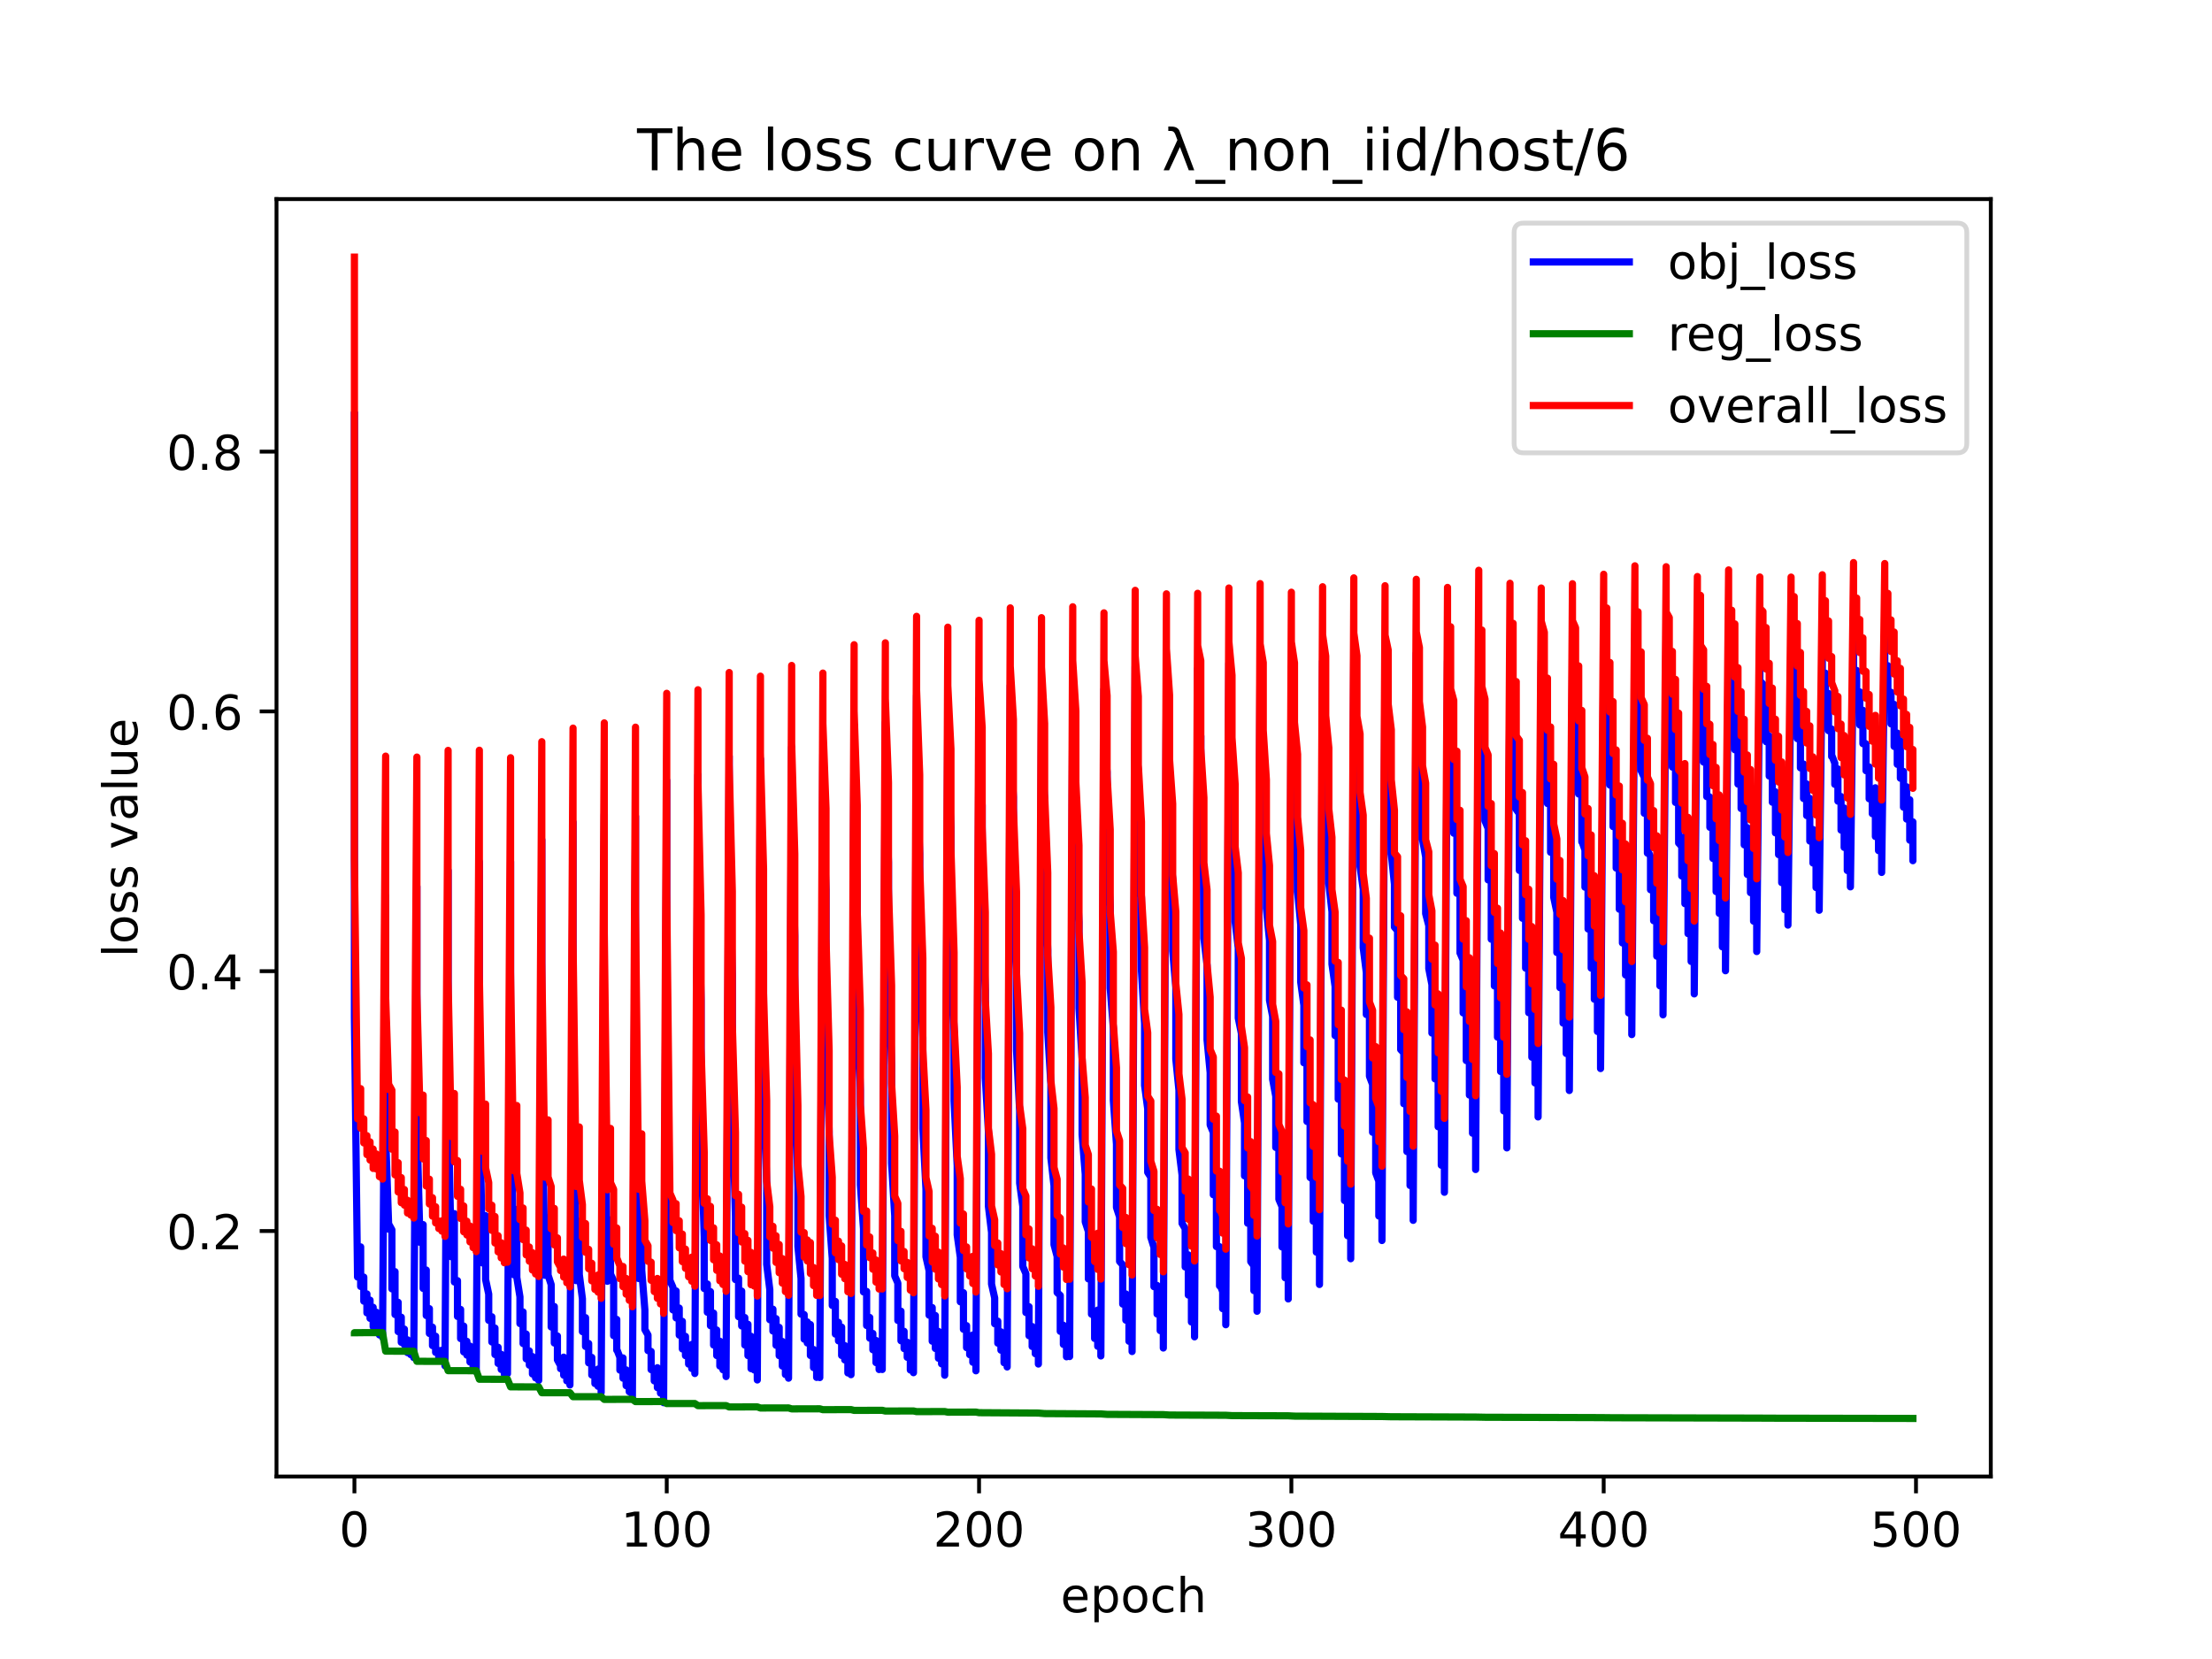 <?xml version="1.0" encoding="utf-8" standalone="no"?>
<!DOCTYPE svg PUBLIC "-//W3C//DTD SVG 1.1//EN"
  "http://www.w3.org/Graphics/SVG/1.1/DTD/svg11.dtd">
<!-- Created with matplotlib (https://matplotlib.org/) -->
<svg height="345.6pt" version="1.1" viewBox="0 0 460.8 345.6" width="460.8pt" xmlns="http://www.w3.org/2000/svg" xmlns:xlink="http://www.w3.org/1999/xlink">
 <defs>
  <style type="text/css">*{stroke-linecap:butt;stroke-linejoin:round;}</style>
 </defs>
 <g id="figure_1">
  <g id="patch_1">
   <path d="M 0 345.6 
L 460.8 345.6 
L 460.8 0 
L 0 0 
z
" style="fill:#ffffff;"/>
  </g>
  <g id="axes_1">
   <g id="patch_2">
    <path d="M 57.6 307.584 
L 414.72 307.584 
L 414.72 41.472 
L 57.6 41.472 
z
" style="fill:#ffffff;"/>
   </g>
   <g id="matplotlib.axis_1">
    <g id="xtick_1">
     <g id="line2d_1">
      <defs>
       <path d="M 0 0 
L 0 3.5 
" id="m37ea1f7689" style="stroke:#000000;stroke-width:0.8;"/>
      </defs>
      <g>
       <use style="stroke:#000000;stroke-width:0.8;" x="73.833" xlink:href="#m37ea1f7689" y="307.584"/>
      </g>
     </g>
     <g id="text_1">
      <!-- 0 -->
      <g transform="translate(70.651 322.182)scale(0.1 -0.1)">
       <defs>
        <path d="M 31.781 66.406 
Q 24.172 66.406 20.328 58.906 
Q 16.5 51.422 16.5 36.375 
Q 16.5 21.391 20.328 13.891 
Q 24.172 6.391 31.781 6.391 
Q 39.453 6.391 43.281 13.891 
Q 47.125 21.391 47.125 36.375 
Q 47.125 51.422 43.281 58.906 
Q 39.453 66.406 31.781 66.406 
z
M 31.781 74.219 
Q 44.047 74.219 50.516 64.516 
Q 56.984 54.828 56.984 36.375 
Q 56.984 17.969 50.516 8.266 
Q 44.047 -1.422 31.781 -1.422 
Q 19.531 -1.422 13.062 8.266 
Q 6.594 17.969 6.594 36.375 
Q 6.594 54.828 13.062 64.516 
Q 19.531 74.219 31.781 74.219 
z
" id="DejaVuSans-48"/>
       </defs>
       <use xlink:href="#DejaVuSans-48"/>
      </g>
     </g>
    </g>
    <g id="xtick_2">
     <g id="line2d_2">
      <g>
       <use style="stroke:#000000;stroke-width:0.8;" x="138.894" xlink:href="#m37ea1f7689" y="307.584"/>
      </g>
     </g>
     <g id="text_2">
      <!-- 100 -->
      <g transform="translate(129.35 322.182)scale(0.1 -0.1)">
       <defs>
        <path d="M 12.406 8.297 
L 28.516 8.297 
L 28.516 63.922 
L 10.984 60.406 
L 10.984 69.391 
L 28.422 72.906 
L 38.281 72.906 
L 38.281 8.297 
L 54.391 8.297 
L 54.391 0 
L 12.406 0 
z
" id="DejaVuSans-49"/>
       </defs>
       <use xlink:href="#DejaVuSans-49"/>
       <use x="63.623" xlink:href="#DejaVuSans-48"/>
       <use x="127.246" xlink:href="#DejaVuSans-48"/>
      </g>
     </g>
    </g>
    <g id="xtick_3">
     <g id="line2d_3">
      <g>
       <use style="stroke:#000000;stroke-width:0.8;" x="203.955" xlink:href="#m37ea1f7689" y="307.584"/>
      </g>
     </g>
     <g id="text_3">
      <!-- 200 -->
      <g transform="translate(194.411 322.182)scale(0.1 -0.1)">
       <defs>
        <path d="M 19.188 8.297 
L 53.609 8.297 
L 53.609 0 
L 7.328 0 
L 7.328 8.297 
Q 12.938 14.109 22.625 23.891 
Q 32.328 33.688 34.812 36.531 
Q 39.547 41.844 41.422 45.531 
Q 43.312 49.219 43.312 52.781 
Q 43.312 58.594 39.234 62.25 
Q 35.156 65.922 28.609 65.922 
Q 23.969 65.922 18.812 64.312 
Q 13.672 62.703 7.812 59.422 
L 7.812 69.391 
Q 13.766 71.781 18.938 73 
Q 24.125 74.219 28.422 74.219 
Q 39.75 74.219 46.484 68.547 
Q 53.219 62.891 53.219 53.422 
Q 53.219 48.922 51.531 44.891 
Q 49.859 40.875 45.406 35.406 
Q 44.188 33.984 37.641 27.219 
Q 31.109 20.453 19.188 8.297 
z
" id="DejaVuSans-50"/>
       </defs>
       <use xlink:href="#DejaVuSans-50"/>
       <use x="63.623" xlink:href="#DejaVuSans-48"/>
       <use x="127.246" xlink:href="#DejaVuSans-48"/>
      </g>
     </g>
    </g>
    <g id="xtick_4">
     <g id="line2d_4">
      <g>
       <use style="stroke:#000000;stroke-width:0.8;" x="269.016" xlink:href="#m37ea1f7689" y="307.584"/>
      </g>
     </g>
     <g id="text_4">
      <!-- 300 -->
      <g transform="translate(259.472 322.182)scale(0.1 -0.1)">
       <defs>
        <path d="M 40.578 39.312 
Q 47.656 37.797 51.625 33 
Q 55.609 28.219 55.609 21.188 
Q 55.609 10.406 48.188 4.484 
Q 40.766 -1.422 27.094 -1.422 
Q 22.516 -1.422 17.656 -0.516 
Q 12.797 0.391 7.625 2.203 
L 7.625 11.719 
Q 11.719 9.328 16.594 8.109 
Q 21.484 6.891 26.812 6.891 
Q 36.078 6.891 40.938 10.547 
Q 45.797 14.203 45.797 21.188 
Q 45.797 27.641 41.281 31.266 
Q 36.766 34.906 28.719 34.906 
L 20.219 34.906 
L 20.219 43.016 
L 29.109 43.016 
Q 36.375 43.016 40.234 45.922 
Q 44.094 48.828 44.094 54.297 
Q 44.094 59.906 40.109 62.906 
Q 36.141 65.922 28.719 65.922 
Q 24.656 65.922 20.016 65.031 
Q 15.375 64.156 9.812 62.312 
L 9.812 71.094 
Q 15.438 72.656 20.344 73.438 
Q 25.25 74.219 29.594 74.219 
Q 40.828 74.219 47.359 69.109 
Q 53.906 64.016 53.906 55.328 
Q 53.906 49.266 50.438 45.094 
Q 46.969 40.922 40.578 39.312 
z
" id="DejaVuSans-51"/>
       </defs>
       <use xlink:href="#DejaVuSans-51"/>
       <use x="63.623" xlink:href="#DejaVuSans-48"/>
       <use x="127.246" xlink:href="#DejaVuSans-48"/>
      </g>
     </g>
    </g>
    <g id="xtick_5">
     <g id="line2d_5">
      <g>
       <use style="stroke:#000000;stroke-width:0.8;" x="334.077" xlink:href="#m37ea1f7689" y="307.584"/>
      </g>
     </g>
     <g id="text_5">
      <!-- 400 -->
      <g transform="translate(324.533 322.182)scale(0.1 -0.1)">
       <defs>
        <path d="M 37.797 64.312 
L 12.891 25.391 
L 37.797 25.391 
z
M 35.203 72.906 
L 47.609 72.906 
L 47.609 25.391 
L 58.016 25.391 
L 58.016 17.188 
L 47.609 17.188 
L 47.609 0 
L 37.797 0 
L 37.797 17.188 
L 4.891 17.188 
L 4.891 26.703 
z
" id="DejaVuSans-52"/>
       </defs>
       <use xlink:href="#DejaVuSans-52"/>
       <use x="63.623" xlink:href="#DejaVuSans-48"/>
       <use x="127.246" xlink:href="#DejaVuSans-48"/>
      </g>
     </g>
    </g>
    <g id="xtick_6">
     <g id="line2d_6">
      <g>
       <use style="stroke:#000000;stroke-width:0.8;" x="399.138" xlink:href="#m37ea1f7689" y="307.584"/>
      </g>
     </g>
     <g id="text_6">
      <!-- 500 -->
      <g transform="translate(389.594 322.182)scale(0.1 -0.1)">
       <defs>
        <path d="M 10.797 72.906 
L 49.516 72.906 
L 49.516 64.594 
L 19.828 64.594 
L 19.828 46.734 
Q 21.969 47.469 24.109 47.828 
Q 26.266 48.188 28.422 48.188 
Q 40.625 48.188 47.75 41.5 
Q 54.891 34.812 54.891 23.391 
Q 54.891 11.625 47.562 5.094 
Q 40.234 -1.422 26.906 -1.422 
Q 22.312 -1.422 17.547 -0.641 
Q 12.797 0.141 7.719 1.703 
L 7.719 11.625 
Q 12.109 9.234 16.797 8.062 
Q 21.484 6.891 26.703 6.891 
Q 35.156 6.891 40.078 11.328 
Q 45.016 15.766 45.016 23.391 
Q 45.016 31 40.078 35.438 
Q 35.156 39.891 26.703 39.891 
Q 22.75 39.891 18.812 39.016 
Q 14.891 38.141 10.797 36.281 
z
" id="DejaVuSans-53"/>
       </defs>
       <use xlink:href="#DejaVuSans-53"/>
       <use x="63.623" xlink:href="#DejaVuSans-48"/>
       <use x="127.246" xlink:href="#DejaVuSans-48"/>
      </g>
     </g>
    </g>
    <g id="text_7">
     <!-- epoch -->
     <g transform="translate(220.932 335.861)scale(0.1 -0.1)">
      <defs>
       <path d="M 56.203 29.594 
L 56.203 25.203 
L 14.891 25.203 
Q 15.484 15.922 20.484 11.062 
Q 25.484 6.203 34.422 6.203 
Q 39.594 6.203 44.453 7.469 
Q 49.312 8.734 54.109 11.281 
L 54.109 2.781 
Q 49.266 0.734 44.188 -0.344 
Q 39.109 -1.422 33.891 -1.422 
Q 20.797 -1.422 13.156 6.188 
Q 5.516 13.812 5.516 26.812 
Q 5.516 40.234 12.766 48.109 
Q 20.016 56 32.328 56 
Q 43.359 56 49.781 48.891 
Q 56.203 41.797 56.203 29.594 
z
M 47.219 32.234 
Q 47.125 39.594 43.094 43.984 
Q 39.062 48.391 32.422 48.391 
Q 24.906 48.391 20.391 44.141 
Q 15.875 39.891 15.188 32.172 
z
" id="DejaVuSans-101"/>
       <path d="M 18.109 8.203 
L 18.109 -20.797 
L 9.078 -20.797 
L 9.078 54.688 
L 18.109 54.688 
L 18.109 46.391 
Q 20.953 51.266 25.266 53.625 
Q 29.594 56 35.594 56 
Q 45.562 56 51.781 48.094 
Q 58.016 40.188 58.016 27.297 
Q 58.016 14.406 51.781 6.484 
Q 45.562 -1.422 35.594 -1.422 
Q 29.594 -1.422 25.266 0.953 
Q 20.953 3.328 18.109 8.203 
z
M 48.688 27.297 
Q 48.688 37.203 44.609 42.844 
Q 40.531 48.484 33.406 48.484 
Q 26.266 48.484 22.188 42.844 
Q 18.109 37.203 18.109 27.297 
Q 18.109 17.391 22.188 11.75 
Q 26.266 6.109 33.406 6.109 
Q 40.531 6.109 44.609 11.75 
Q 48.688 17.391 48.688 27.297 
z
" id="DejaVuSans-112"/>
       <path d="M 30.609 48.391 
Q 23.391 48.391 19.188 42.75 
Q 14.984 37.109 14.984 27.297 
Q 14.984 17.484 19.156 11.844 
Q 23.344 6.203 30.609 6.203 
Q 37.797 6.203 41.984 11.859 
Q 46.188 17.531 46.188 27.297 
Q 46.188 37.016 41.984 42.703 
Q 37.797 48.391 30.609 48.391 
z
M 30.609 56 
Q 42.328 56 49.016 48.375 
Q 55.719 40.766 55.719 27.297 
Q 55.719 13.875 49.016 6.219 
Q 42.328 -1.422 30.609 -1.422 
Q 18.844 -1.422 12.172 6.219 
Q 5.516 13.875 5.516 27.297 
Q 5.516 40.766 12.172 48.375 
Q 18.844 56 30.609 56 
z
" id="DejaVuSans-111"/>
       <path d="M 48.781 52.594 
L 48.781 44.188 
Q 44.969 46.297 41.141 47.344 
Q 37.312 48.391 33.406 48.391 
Q 24.656 48.391 19.812 42.844 
Q 14.984 37.312 14.984 27.297 
Q 14.984 17.281 19.812 11.734 
Q 24.656 6.203 33.406 6.203 
Q 37.312 6.203 41.141 7.25 
Q 44.969 8.297 48.781 10.406 
L 48.781 2.094 
Q 45.016 0.344 40.984 -0.531 
Q 36.969 -1.422 32.422 -1.422 
Q 20.062 -1.422 12.781 6.344 
Q 5.516 14.109 5.516 27.297 
Q 5.516 40.672 12.859 48.328 
Q 20.219 56 33.016 56 
Q 37.156 56 41.109 55.141 
Q 45.062 54.297 48.781 52.594 
z
" id="DejaVuSans-99"/>
       <path d="M 54.891 33.016 
L 54.891 0 
L 45.906 0 
L 45.906 32.719 
Q 45.906 40.484 42.875 44.328 
Q 39.844 48.188 33.797 48.188 
Q 26.516 48.188 22.312 43.547 
Q 18.109 38.922 18.109 30.906 
L 18.109 0 
L 9.078 0 
L 9.078 75.984 
L 18.109 75.984 
L 18.109 46.188 
Q 21.344 51.125 25.703 53.562 
Q 30.078 56 35.797 56 
Q 45.219 56 50.047 50.172 
Q 54.891 44.344 54.891 33.016 
z
" id="DejaVuSans-104"/>
      </defs>
      <use xlink:href="#DejaVuSans-101"/>
      <use x="61.523" xlink:href="#DejaVuSans-112"/>
      <use x="125" xlink:href="#DejaVuSans-111"/>
      <use x="186.182" xlink:href="#DejaVuSans-99"/>
      <use x="241.162" xlink:href="#DejaVuSans-104"/>
     </g>
    </g>
   </g>
   <g id="matplotlib.axis_2">
    <g id="ytick_1">
     <g id="line2d_7">
      <defs>
       <path d="M 0 0 
L -3.5 0 
" id="md6bf7a1195" style="stroke:#000000;stroke-width:0.8;"/>
      </defs>
      <g>
       <use style="stroke:#000000;stroke-width:0.8;" x="57.6" xlink:href="#md6bf7a1195" y="256.44"/>
      </g>
     </g>
     <g id="text_8">
      <!-- 0.2 -->
      <g transform="translate(34.697 260.239)scale(0.1 -0.1)">
       <defs>
        <path d="M 10.688 12.406 
L 21 12.406 
L 21 0 
L 10.688 0 
z
" id="DejaVuSans-46"/>
       </defs>
       <use xlink:href="#DejaVuSans-48"/>
       <use x="63.623" xlink:href="#DejaVuSans-46"/>
       <use x="95.41" xlink:href="#DejaVuSans-50"/>
      </g>
     </g>
    </g>
    <g id="ytick_2">
     <g id="line2d_8">
      <g>
       <use style="stroke:#000000;stroke-width:0.8;" x="57.6" xlink:href="#md6bf7a1195" y="202.32"/>
      </g>
     </g>
     <g id="text_9">
      <!-- 0.4 -->
      <g transform="translate(34.697 206.119)scale(0.1 -0.1)">
       <use xlink:href="#DejaVuSans-48"/>
       <use x="63.623" xlink:href="#DejaVuSans-46"/>
       <use x="95.41" xlink:href="#DejaVuSans-52"/>
      </g>
     </g>
    </g>
    <g id="ytick_3">
     <g id="line2d_9">
      <g>
       <use style="stroke:#000000;stroke-width:0.8;" x="57.6" xlink:href="#md6bf7a1195" y="148.2"/>
      </g>
     </g>
     <g id="text_10">
      <!-- 0.6 -->
      <g transform="translate(34.697 151.999)scale(0.1 -0.1)">
       <defs>
        <path d="M 33.016 40.375 
Q 26.375 40.375 22.484 35.828 
Q 18.609 31.297 18.609 23.391 
Q 18.609 15.531 22.484 10.953 
Q 26.375 6.391 33.016 6.391 
Q 39.656 6.391 43.531 10.953 
Q 47.406 15.531 47.406 23.391 
Q 47.406 31.297 43.531 35.828 
Q 39.656 40.375 33.016 40.375 
z
M 52.594 71.297 
L 52.594 62.312 
Q 48.875 64.062 45.094 64.984 
Q 41.312 65.922 37.594 65.922 
Q 27.828 65.922 22.672 59.328 
Q 17.531 52.734 16.797 39.406 
Q 19.672 43.656 24.016 45.922 
Q 28.375 48.188 33.594 48.188 
Q 44.578 48.188 50.953 41.516 
Q 57.328 34.859 57.328 23.391 
Q 57.328 12.156 50.688 5.359 
Q 44.047 -1.422 33.016 -1.422 
Q 20.359 -1.422 13.672 8.266 
Q 6.984 17.969 6.984 36.375 
Q 6.984 53.656 15.188 63.938 
Q 23.391 74.219 37.203 74.219 
Q 40.922 74.219 44.703 73.484 
Q 48.484 72.75 52.594 71.297 
z
" id="DejaVuSans-54"/>
       </defs>
       <use xlink:href="#DejaVuSans-48"/>
       <use x="63.623" xlink:href="#DejaVuSans-46"/>
       <use x="95.41" xlink:href="#DejaVuSans-54"/>
      </g>
     </g>
    </g>
    <g id="ytick_4">
     <g id="line2d_10">
      <g>
       <use style="stroke:#000000;stroke-width:0.8;" x="57.6" xlink:href="#md6bf7a1195" y="94.08"/>
      </g>
     </g>
     <g id="text_11">
      <!-- 0.8 -->
      <g transform="translate(34.697 97.879)scale(0.1 -0.1)">
       <defs>
        <path d="M 31.781 34.625 
Q 24.75 34.625 20.719 30.859 
Q 16.703 27.094 16.703 20.516 
Q 16.703 13.922 20.719 10.156 
Q 24.75 6.391 31.781 6.391 
Q 38.812 6.391 42.859 10.172 
Q 46.922 13.969 46.922 20.516 
Q 46.922 27.094 42.891 30.859 
Q 38.875 34.625 31.781 34.625 
z
M 21.922 38.812 
Q 15.578 40.375 12.031 44.719 
Q 8.5 49.078 8.5 55.328 
Q 8.5 64.062 14.719 69.141 
Q 20.953 74.219 31.781 74.219 
Q 42.672 74.219 48.875 69.141 
Q 55.078 64.062 55.078 55.328 
Q 55.078 49.078 51.531 44.719 
Q 48 40.375 41.703 38.812 
Q 48.828 37.156 52.797 32.312 
Q 56.781 27.484 56.781 20.516 
Q 56.781 9.906 50.312 4.234 
Q 43.844 -1.422 31.781 -1.422 
Q 19.734 -1.422 13.25 4.234 
Q 6.781 9.906 6.781 20.516 
Q 6.781 27.484 10.781 32.312 
Q 14.797 37.156 21.922 38.812 
z
M 18.312 54.391 
Q 18.312 48.734 21.844 45.562 
Q 25.391 42.391 31.781 42.391 
Q 38.141 42.391 41.719 45.562 
Q 45.312 48.734 45.312 54.391 
Q 45.312 60.062 41.719 63.234 
Q 38.141 66.406 31.781 66.406 
Q 25.391 66.406 21.844 63.234 
Q 18.312 60.062 18.312 54.391 
z
" id="DejaVuSans-56"/>
       </defs>
       <use xlink:href="#DejaVuSans-48"/>
       <use x="63.623" xlink:href="#DejaVuSans-46"/>
       <use x="95.41" xlink:href="#DejaVuSans-56"/>
      </g>
     </g>
    </g>
    <g id="text_12">
     <!-- loss value -->
     <g transform="translate(28.617 199.433)rotate(-90)scale(0.1 -0.1)">
      <defs>
       <path d="M 9.422 75.984 
L 18.406 75.984 
L 18.406 0 
L 9.422 0 
z
" id="DejaVuSans-108"/>
       <path d="M 44.281 53.078 
L 44.281 44.578 
Q 40.484 46.531 36.375 47.5 
Q 32.281 48.484 27.875 48.484 
Q 21.188 48.484 17.844 46.438 
Q 14.5 44.391 14.5 40.281 
Q 14.5 37.156 16.891 35.375 
Q 19.281 33.594 26.516 31.984 
L 29.594 31.297 
Q 39.156 29.25 43.188 25.516 
Q 47.219 21.781 47.219 15.094 
Q 47.219 7.469 41.188 3.016 
Q 35.156 -1.422 24.609 -1.422 
Q 20.219 -1.422 15.453 -0.562 
Q 10.688 0.297 5.422 2 
L 5.422 11.281 
Q 10.406 8.688 15.234 7.391 
Q 20.062 6.109 24.812 6.109 
Q 31.156 6.109 34.562 8.281 
Q 37.984 10.453 37.984 14.406 
Q 37.984 18.062 35.516 20.016 
Q 33.062 21.969 24.703 23.781 
L 21.578 24.516 
Q 13.234 26.266 9.516 29.906 
Q 5.812 33.547 5.812 39.891 
Q 5.812 47.609 11.281 51.797 
Q 16.75 56 26.812 56 
Q 31.781 56 36.172 55.266 
Q 40.578 54.547 44.281 53.078 
z
" id="DejaVuSans-115"/>
       <path id="DejaVuSans-32"/>
       <path d="M 2.984 54.688 
L 12.5 54.688 
L 29.594 8.797 
L 46.688 54.688 
L 56.203 54.688 
L 35.688 0 
L 23.484 0 
z
" id="DejaVuSans-118"/>
       <path d="M 34.281 27.484 
Q 23.391 27.484 19.188 25 
Q 14.984 22.516 14.984 16.5 
Q 14.984 11.719 18.141 8.906 
Q 21.297 6.109 26.703 6.109 
Q 34.188 6.109 38.703 11.406 
Q 43.219 16.703 43.219 25.484 
L 43.219 27.484 
z
M 52.203 31.203 
L 52.203 0 
L 43.219 0 
L 43.219 8.297 
Q 40.141 3.328 35.547 0.953 
Q 30.953 -1.422 24.312 -1.422 
Q 15.922 -1.422 10.953 3.297 
Q 6 8.016 6 15.922 
Q 6 25.141 12.172 29.828 
Q 18.359 34.516 30.609 34.516 
L 43.219 34.516 
L 43.219 35.406 
Q 43.219 41.609 39.141 45 
Q 35.062 48.391 27.688 48.391 
Q 23 48.391 18.547 47.266 
Q 14.109 46.141 10.016 43.891 
L 10.016 52.203 
Q 14.938 54.109 19.578 55.047 
Q 24.219 56 28.609 56 
Q 40.484 56 46.344 49.844 
Q 52.203 43.703 52.203 31.203 
z
" id="DejaVuSans-97"/>
       <path d="M 8.5 21.578 
L 8.5 54.688 
L 17.484 54.688 
L 17.484 21.922 
Q 17.484 14.156 20.5 10.266 
Q 23.531 6.391 29.594 6.391 
Q 36.859 6.391 41.078 11.031 
Q 45.312 15.672 45.312 23.688 
L 45.312 54.688 
L 54.297 54.688 
L 54.297 0 
L 45.312 0 
L 45.312 8.406 
Q 42.047 3.422 37.719 1 
Q 33.406 -1.422 27.688 -1.422 
Q 18.266 -1.422 13.375 4.438 
Q 8.5 10.297 8.5 21.578 
z
M 31.109 56 
z
" id="DejaVuSans-117"/>
      </defs>
      <use xlink:href="#DejaVuSans-108"/>
      <use x="27.783" xlink:href="#DejaVuSans-111"/>
      <use x="88.965" xlink:href="#DejaVuSans-115"/>
      <use x="141.064" xlink:href="#DejaVuSans-115"/>
      <use x="193.164" xlink:href="#DejaVuSans-32"/>
      <use x="224.951" xlink:href="#DejaVuSans-118"/>
      <use x="284.131" xlink:href="#DejaVuSans-97"/>
      <use x="345.41" xlink:href="#DejaVuSans-108"/>
      <use x="373.193" xlink:href="#DejaVuSans-117"/>
      <use x="436.572" xlink:href="#DejaVuSans-101"/>
     </g>
    </g>
   </g>
   <g id="line2d_11">
    <path clip-path="url(#p888df3d4fb)" d="M 73.833 86.498 
L 73.833 211.95 
L 74.483 266.024 
L 74.483 265.413 
L 75.134 259.75 
L 75.134 267.99 
L 75.134 267.574 
L 75.785 266.043 
L 75.785 271.058 
L 75.785 270.828 
L 76.435 269.55 
L 76.435 273.503 
L 76.435 273.359 
L 77.086 270.842 
L 77.086 274.63 
L 77.086 274.354 
L 77.736 272.336 
L 77.736 276.378 
L 77.736 276.075 
L 78.387 273.353 
L 78.387 276.48 
L 78.387 276.395 
L 79.038 275.511 
L 79.038 278.081 
L 79.038 277.905 
L 79.688 275.123 
L 79.688 278.59 
L 79.688 278.414 
L 80.339 186.607 
L 80.339 200.391 
L 80.339 236.674 
L 80.989 256.066 
L 80.989 255.02 
L 81.64 256.195 
L 81.64 268.491 
L 81.64 268.048 
L 82.291 264.905 
L 82.291 273.843 
L 82.291 273.579 
L 82.941 271.291 
L 82.941 277.392 
L 82.941 277.221 
L 83.592 274.398 
L 83.592 279.628 
L 83.592 279.428 
L 84.242 276.884 
L 84.242 280.141 
L 84.242 279.931 
L 84.893 279.115 
L 84.893 281.777 
L 84.893 281.464 
L 85.544 279.807 
L 85.544 282.181 
L 85.544 281.866 
L 86.194 280.636 
L 86.194 282.815 
L 86.194 282.561 
L 86.845 184.689 
L 86.845 198.496 
L 86.845 233.939 
L 87.496 258.796 
L 87.496 256.225 
L 88.146 255.105 
L 88.146 268.402 
L 88.797 264.572 
L 88.797 274.049 
L 88.797 273.852 
L 89.447 272.618 
L 89.447 277.78 
L 89.447 277.664 
L 90.098 276.473 
L 90.098 280.318 
L 90.098 280.005 
L 90.749 278.358 
L 90.749 281.726 
L 90.749 281.444 
L 91.399 281.341 
L 91.399 282.884 
L 91.399 282.485 
L 92.05 281.28 
L 92.05 283.435 
L 92.05 283.137 
L 92.7 282.606 
L 92.7 284.524 
L 92.7 284.228 
L 93.351 181.346 
L 93.351 192.88 
L 93.351 229.257 
L 94.002 261.802 
L 94.002 256.684 
L 94.652 252.823 
L 94.652 267.06 
L 95.303 266.782 
L 95.303 274.233 
L 95.303 274.011 
L 95.953 272.78 
L 95.953 278.849 
L 95.953 278.562 
L 96.604 276.243 
L 96.604 281.628 
L 96.604 281.389 
L 97.255 279.421 
L 97.255 282.295 
L 97.255 282.213 
L 97.905 280.408 
L 97.905 283.728 
L 97.905 283.546 
L 98.556 281.258 
L 98.556 284.922 
L 98.556 284.709 
L 99.207 281.328 
L 99.207 285.753 
L 99.207 285.462 
L 99.857 179.527 
L 99.857 197.297 
L 99.857 226.481 
L 100.508 263.094 
L 100.508 258.459 
L 101.158 253.251 
L 101.158 266.538 
L 101.809 269.59 
L 101.809 275.049 
L 101.809 274.683 
L 102.46 274.307 
L 102.46 279.555 
L 102.46 279.308 
L 103.11 276.654 
L 103.11 282.176 
L 103.761 280.655 
L 103.761 284.02 
L 103.761 283.831 
L 104.411 282.118 
L 104.411 285.28 
L 104.411 285.165 
L 105.062 284.697 
L 105.062 286.29 
L 105.062 285.969 
L 105.713 283.317 
L 105.713 286.172 
L 105.713 285.975 
L 106.363 179.5 
L 106.363 195.491 
L 106.363 224.114 
L 107.014 265.539 
L 107.014 259.822 
L 107.664 251.959 
L 107.664 266.11 
L 108.315 270.159 
L 108.315 275.725 
L 108.315 275.633 
L 108.966 273.296 
L 108.966 279.89 
L 108.966 279.829 
L 109.616 277.91 
L 109.616 283.078 
L 109.616 282.869 
L 110.267 281.425 
L 110.267 284.382 
L 110.267 284.347 
L 110.918 282.594 
L 110.918 286.229 
L 110.918 286.063 
L 111.568 284.714 
L 111.568 287.042 
L 111.568 286.65 
L 112.219 282.969 
L 112.219 287.564 
L 112.219 287.363 
L 112.869 174.94 
L 112.869 191.302 
L 112.869 220.88 
L 113.52 265.676 
L 113.52 261.471 
L 114.171 253.723 
L 114.171 265.619 
L 114.821 267.609 
L 114.821 276.429 
L 114.821 276.138 
L 115.472 272.168 
L 115.472 279.774 
L 115.472 279.686 
L 116.122 278.311 
L 116.122 283.287 
L 116.773 284.48 
L 116.773 283.974 
L 116.773 285.118 
L 116.773 285.091 
L 117.424 282.724 
L 117.424 286.48 
L 117.424 286.32 
L 118.074 285.045 
L 118.074 287.659 
L 118.725 283.931 
L 118.725 288.515 
L 119.375 171.285 
L 119.375 187.699 
L 119.375 215.543 
L 120.026 266.777 
L 120.026 263.558 
L 120.677 254.38 
L 120.677 265.477 
L 121.327 270.56 
L 121.327 277.4 
L 121.327 277.031 
L 121.978 274.496 
L 121.978 280.491 
L 121.978 280.256 
L 122.629 279.872 
L 122.629 283.907 
L 123.279 282.772 
L 123.279 286.433 
L 123.279 286.15 
L 123.93 285.623 
L 123.93 288.219 
L 123.93 287.971 
L 124.58 285.202 
L 124.58 288.785 
L 124.58 288.677 
L 125.231 288.92 
L 125.231 290.084 
L 125.231 289.972 
L 125.882 169.631 
L 125.882 185.83 
L 125.882 213.419 
L 126.532 266.911 
L 126.532 264.244 
L 127.183 254.125 
L 127.183 265.405 
L 127.833 266.815 
L 127.833 278.25 
L 127.833 277.705 
L 128.484 274.858 
L 128.484 281.266 
L 128.484 281.075 
L 129.135 282.76 
L 129.135 285.42 
L 129.135 285.103 
L 129.785 282.883 
L 129.785 287.1 
L 129.785 286.857 
L 130.436 285.373 
L 130.436 288.663 
L 130.436 288.445 
L 131.086 288.102 
L 131.086 289.928 
L 131.086 289.577 
L 131.737 288.062 
L 131.737 291.277 
L 131.737 291.04 
L 132.388 170.063 
L 132.388 189.105 
L 132.388 208.571 
L 133.038 266.329 
L 133.038 264.436 
L 133.689 254.794 
L 133.689 264.63 
L 134.339 272.899 
L 134.339 276.963 
L 134.99 278.111 
L 134.99 281.358 
L 134.99 281.27 
L 135.641 281.537 
L 135.641 285.321 
L 135.641 285.096 
L 136.291 285.192 
L 136.291 287.66 
L 136.942 284.923 
L 136.942 289.064 
L 136.942 288.783 
L 137.593 286.342 
L 137.593 290.226 
L 137.593 290.093 
L 138.243 289.397 
L 138.243 292.205 
L 138.243 292.109 
L 138.894 162.604 
L 138.894 178.398 
L 138.894 204.495 
L 139.544 265.818 
L 139.544 266.84 
L 139.544 266.692 
L 140.195 268.186 
L 140.195 272.889 
L 140.195 272.281 
L 140.846 268.926 
L 140.846 274.544 
L 140.846 274.312 
L 141.496 272.494 
L 141.496 278.132 
L 141.496 277.656 
L 142.147 275.259 
L 142.147 281.008 
L 142.147 280.584 
L 142.797 278.394 
L 142.797 282.403 
L 142.797 282.056 
L 143.448 281.405 
L 143.448 284.162 
L 143.448 283.887 
L 144.099 280.07 
L 144.099 285.076 
L 144.099 284.857 
L 144.749 284.738 
L 144.749 284.788 
L 144.749 286.125 
L 144.749 285.998 
L 145.4 161.426 
L 145.4 180.679 
L 146.05 208.346 
L 146.05 236.035 
L 146.701 257.738 
L 146.701 268.431 
L 146.701 268.31 
L 147.352 267.475 
L 147.352 273.361 
L 147.352 272.997 
L 148.002 269.069 
L 148.002 276.164 
L 148.002 276.155 
L 148.653 273.542 
L 148.653 280.192 
L 148.653 279.858 
L 149.304 277.065 
L 149.304 282.382 
L 149.304 282.286 
L 149.954 279.397 
L 149.954 284.573 
L 149.954 284.505 
L 150.605 282.679 
L 150.605 285.342 
L 150.605 285.119 
L 151.255 284.12 
L 151.255 286.761 
L 151.255 286.429 
L 151.906 157.558 
L 151.906 176.699 
L 152.557 203.145 
L 152.557 230.758 
L 153.207 253.396 
L 153.207 266.56 
L 153.858 266.275 
L 153.858 274.294 
L 153.858 273.758 
L 154.508 268.955 
L 154.508 276.215 
L 154.508 275.853 
L 155.159 274.47 
L 155.159 280.205 
L 155.159 279.971 
L 155.81 275.866 
L 155.81 282.391 
L 155.81 282.372 
L 156.46 278.377 
L 156.46 285.113 
L 156.46 284.627 
L 157.111 281.43 
L 157.111 285.388 
L 157.111 285.254 
L 157.761 283.313 
L 157.761 287.467 
L 157.761 287.207 
L 158.412 158.105 
L 158.412 174.137 
L 159.063 198.245 
L 159.063 224.123 
L 159.713 246.514 
L 159.713 263.379 
L 160.364 268.66 
L 160.364 274.921 
L 160.364 274.551 
L 161.015 272.728 
L 161.015 277.281 
L 161.015 276.865 
L 161.665 274.698 
L 161.665 280.248 
L 161.665 279.903 
L 162.316 276.516 
L 162.316 282.405 
L 162.316 282.308 
L 162.966 279.446 
L 162.966 284.566 
L 162.966 284.27 
L 163.617 281.303 
L 163.617 286.337 
L 163.617 286.055 
L 164.268 282.542 
L 164.268 287.098 
L 164.268 286.92 
L 164.918 155.688 
L 164.918 171.871 
L 165.569 194.985 
L 165.569 219.976 
L 166.219 247.369 
L 166.219 259.649 
L 166.87 266.333 
L 166.87 273.762 
L 166.87 273.658 
L 167.521 273.85 
L 167.521 278.972 
L 167.521 278.477 
L 168.171 275.382 
L 168.171 279.76 
L 168.171 279.572 
L 168.822 275.932 
L 168.822 282.371 
L 168.822 281.844 
L 169.472 281.123 
L 169.472 284.893 
L 169.472 284.566 
L 170.123 282.699 
L 170.123 286.935 
L 170.123 286.741 
L 170.774 282.495 
L 170.774 286.971 
L 170.774 286.857 
L 171.424 157.114 
L 171.424 167.553 
L 172.075 185.331 
L 172.075 212.36 
L 172.725 235.803 
L 172.725 253.214 
L 173.376 262.17 
L 173.376 271.952 
L 173.376 271.926 
L 174.027 271.105 
L 174.027 277.911 
L 174.027 277.635 
L 174.677 275.465 
L 174.677 279.324 
L 174.677 279.104 
L 175.328 276.462 
L 175.328 282.366 
L 175.328 281.833 
L 175.979 280.305 
L 175.979 283.295 
L 175.979 283.169 
L 176.629 281.486 
L 176.629 286.004 
L 176.629 285.838 
L 177.28 282.648 
L 177.28 286.369 
L 177.28 286.05 
L 177.93 151.059 
L 177.93 164.875 
L 178.581 184.533 
L 178.581 206.748 
L 179.232 227.145 
L 179.232 246.821 
L 179.882 255.999 
L 179.882 269.134 
L 180.533 269.02 
L 180.533 276.125 
L 180.533 276.072 
L 181.183 274.453 
L 181.183 278.764 
L 181.183 278.196 
L 181.834 277.787 
L 181.834 281.18 
L 181.834 281.128 
L 182.485 279.237 
L 182.485 283.853 
L 182.485 283.683 
L 183.135 281.779 
L 183.135 285.3 
L 183.135 285.108 
L 183.786 280.964 
L 183.786 285.289 
L 183.786 285.274 
L 184.436 150.528 
L 184.436 162.152 
L 185.087 179.625 
L 185.087 201.694 
L 185.738 221.947 
L 185.738 242.332 
L 186.388 253.302 
L 186.388 265.793 
L 187.039 267.296 
L 187.039 275.075 
L 187.039 274.59 
L 187.69 273.143 
L 187.69 279.303 
L 187.69 278.912 
L 188.34 277.342 
L 188.34 280.942 
L 188.34 280.714 
L 188.991 279.598 
L 188.991 282.748 
L 189.641 282.338 
L 189.641 285.394 
L 189.641 285.041 
L 190.292 282.395 
L 190.292 285.952 
L 190.292 285.521 
L 190.943 144.885 
L 190.943 160.255 
L 191.593 177.932 
L 191.593 196.881 
L 192.244 216.159 
L 192.244 235.117 
L 192.894 247.748 
L 192.894 261.807 
L 193.545 264.716 
L 193.545 273.972 
L 194.196 272.389 
L 194.196 279.397 
L 194.196 279.001 
L 194.846 274.041 
L 194.846 280.907 
L 194.846 280.62 
L 195.497 277.356 
L 195.497 282.944 
L 195.497 282.535 
L 196.147 278.285 
L 196.147 284.112 
L 196.147 284.106 
L 196.798 283.889 
L 196.798 286.482 
L 196.798 286.067 
L 197.449 147.029 
L 197.449 159.191 
L 198.099 172.406 
L 198.099 193.109 
L 198.75 214.809 
L 198.75 229.358 
L 199.401 242.857 
L 199.401 257.245 
L 200.051 261.918 
L 200.051 271.187 
L 200.051 271.156 
L 200.702 269.29 
L 200.702 276.913 
L 200.702 276.736 
L 201.352 276.15 
L 201.352 280.733 
L 201.352 280.245 
L 202.003 278.258 
L 202.003 282.205 
L 202.003 281.993 
L 202.654 278.1 
L 202.654 283.781 
L 202.654 283.618 
L 203.304 283.727 
L 203.304 285.562 
L 203.304 285.322 
L 203.955 145.493 
L 203.955 157.873 
L 204.605 167.792 
L 204.605 188.512 
L 205.256 206.326 
L 205.256 224.553 
L 205.907 235.788 
L 205.907 251.294 
L 206.557 256.742 
L 206.557 267.488 
L 207.208 270.38 
L 207.208 275.761 
L 207.208 275.489 
L 207.858 275.219 
L 207.858 279.799 
L 207.858 279.437 
L 208.509 277.436 
L 208.509 281.261 
L 208.509 280.815 
L 209.16 278.89 
L 209.16 283.88 
L 209.16 283.261 
L 209.81 280.031 
L 209.81 284.761 
L 209.81 284.733 
L 210.461 142.809 
L 210.461 154.961 
L 211.112 166.091 
L 211.112 184.484 
L 211.762 201.987 
L 211.762 218.856 
L 212.413 231.463 
L 212.413 246.467 
L 213.063 251.318 
L 213.063 263.821 
L 213.714 265.326 
L 213.714 273.426 
L 213.714 273.175 
L 214.365 272.211 
L 214.365 278.248 
L 214.365 277.886 
L 215.015 276.34 
L 215.015 280.495 
L 215.015 280.384 
L 215.666 279.872 
L 215.666 282.001 
L 216.316 280.22 
L 216.316 284.151 
L 216.316 284.026 
L 216.967 144.758 
L 216.967 155.051 
L 217.618 166.818 
L 217.618 181.486 
L 218.268 197.919 
L 218.268 215.045 
L 218.919 225.929 
L 218.919 241.225 
L 219.569 247.02 
L 219.569 259.29 
L 220.22 261.749 
L 220.22 269.255 
L 220.871 269.859 
L 220.871 277.343 
L 220.871 276.784 
L 221.521 276.072 
L 221.521 280.067 
L 221.521 279.913 
L 222.172 276.525 
L 222.172 282.64 
L 222.172 282.429 
L 222.822 276.661 
L 222.822 282.593 
L 222.822 282.424 
L 223.473 142.398 
L 223.473 153.569 
L 224.124 164.14 
L 224.124 178.921 
L 224.774 192.099 
L 224.774 210.037 
L 225.425 220.679 
L 225.425 236.361 
L 226.076 244.623 
L 226.076 254.534 
L 226.726 256.53 
L 226.726 266.413 
L 226.726 266.274 
L 227.377 263.712 
L 227.377 273.757 
L 227.377 273.553 
L 228.027 274.363 
L 228.027 278.822 
L 228.027 278.239 
L 228.678 272.913 
L 228.678 280.461 
L 228.678 280.188 
L 229.329 278.012 
L 229.329 282.469 
L 229.979 143.587 
L 229.979 153.518 
L 230.63 160.858 
L 230.63 177.596 
L 231.28 188.728 
L 231.28 205.872 
L 231.931 214.23 
L 231.931 229.222 
L 232.582 238.379 
L 232.582 251.53 
L 233.232 253.527 
L 233.232 262.777 
L 233.883 263.493 
L 233.883 271.664 
L 233.883 271.551 
L 234.533 269.549 
L 234.533 275.012 
L 234.533 274.852 
L 235.184 274.1 
L 235.184 279.402 
L 235.184 279.18 
L 235.835 275.329 
L 235.835 281.549 
L 235.835 281.351 
L 236.485 138.827 
L 236.485 152.502 
L 237.136 160.927 
L 237.136 175.199 
L 237.787 187.027 
L 237.787 202.266 
L 238.437 213.24 
L 238.437 226.114 
L 239.088 230.984 
L 239.088 244.22 
L 239.738 245.225 
L 239.738 257.788 
L 239.738 257.744 
L 240.389 259.852 
L 240.389 268.036 
L 241.04 267.778 
L 241.04 273.728 
L 241.69 271.125 
L 241.69 277.19 
L 241.69 276.975 
L 242.341 274.557 
L 242.341 280.814 
L 242.341 280.432 
L 242.991 139.489 
L 242.991 150.92 
L 243.642 160.547 
L 243.642 173.988 
L 244.293 183.237 
L 244.293 198.104 
L 244.943 205.707 
L 244.943 220.629 
L 245.594 227.122 
L 245.594 239.469 
L 246.244 244.787 
L 246.244 254.846 
L 246.895 255.953 
L 246.895 263.929 
L 246.895 263.913 
L 247.546 261.412 
L 247.546 269.782 
L 247.546 269.702 
L 248.196 267.767 
L 248.196 275.399 
L 248.196 275.094 
L 248.847 272.823 
L 248.847 278.487 
L 248.847 277.906 
L 249.498 139.315 
L 249.498 150.193 
L 250.148 153.342 
L 250.148 171.578 
L 250.799 181.916 
L 250.799 195.47 
L 251.449 201.056 
L 251.449 216.591 
L 252.1 223.453 
L 252.1 234.348 
L 252.751 235.912 
L 252.751 248.885 
L 252.751 248.778 
L 253.401 248.237 
L 253.401 259.691 
L 254.052 259.706 
L 254.052 267.867 
L 254.052 267.358 
L 254.702 269.079 
L 254.702 272.619 
L 254.702 272.295 
L 255.353 270.618 
L 255.353 275.965 
L 255.353 275.684 
L 256.004 138.152 
L 256.004 149.334 
L 256.654 156.328 
L 256.654 169.33 
L 257.305 179.032 
L 257.305 192.041 
L 257.955 197.485 
L 257.955 212.07 
L 258.606 215.291 
L 258.606 229.491 
L 259.257 233.909 
L 259.257 244.953 
L 259.907 244.187 
L 259.907 254.817 
L 260.558 253.495 
L 260.558 262.817 
L 261.208 263.676 
L 261.208 268.852 
L 261.208 268.815 
L 261.859 266.117 
L 261.859 273.158 
L 261.859 273.095 
L 262.51 137.18 
L 262.51 149.719 
L 263.16 153.634 
L 263.16 167.761 
L 263.811 178.046 
L 263.811 189.217 
L 264.462 195.913 
L 264.462 208.37 
L 265.112 211.737 
L 265.112 224.828 
L 265.763 228.387 
L 265.763 239.026 
L 265.763 238.96 
L 266.413 239.309 
L 266.413 249.847 
L 267.064 251.351 
L 267.064 259.764 
L 267.715 258.542 
L 267.715 266.184 
L 267.715 265.84 
L 268.365 264.163 
L 268.365 270.59 
L 268.365 270.171 
L 269.016 138.928 
L 269.016 149.253 
L 269.666 153.621 
L 269.666 166.045 
L 270.317 172.703 
L 270.317 185.767 
L 270.968 192.688 
L 270.968 204.628 
L 271.618 209.421 
L 271.618 221.4 
L 272.269 220.726 
L 272.269 233.621 
L 272.919 232.19 
L 272.919 245.287 
L 273.57 245.725 
L 273.57 254.392 
L 274.221 248.862 
L 274.221 260.845 
L 274.221 260.84 
L 274.871 260.007 
L 274.871 267.579 
L 274.871 267.359 
L 275.522 137.739 
L 275.522 147.74 
L 276.173 152.185 
L 276.173 164.605 
L 276.823 171.319 
L 276.823 184.056 
L 277.474 189.936 
L 277.474 200.84 
L 278.124 205.505 
L 278.124 215.733 
L 278.775 216.002 
L 278.775 228.968 
L 279.426 225.943 
L 279.426 240.386 
L 280.076 240.5 
L 280.076 250.086 
L 280.076 249.825 
L 280.727 250.649 
L 280.727 257.42 
L 280.727 257.325 
L 281.377 249.453 
L 281.377 262.213 
L 281.377 261.85 
L 282.028 135.848 
L 282.028 147.331 
L 282.679 152.053 
L 282.679 164.672 
L 283.329 168.355 
L 283.329 180.527 
L 283.98 185.278 
L 283.98 197.423 
L 284.63 202.608 
L 284.63 211.338 
L 285.281 210.906 
L 285.281 224.193 
L 285.932 225.911 
L 285.932 235.872 
L 285.932 235.711 
L 286.582 233.502 
L 286.582 244.313 
L 287.233 246.055 
L 287.233 253.31 
L 287.233 252.877 
L 287.884 249.823 
L 287.884 258.421 
L 288.534 137.441 
L 288.534 147.715 
L 289.185 150.816 
L 289.185 162.069 
L 289.835 167.452 
L 289.835 177.892 
L 290.486 184.194 
L 290.486 193.123 
L 291.137 193.899 
L 291.137 207.743 
L 291.787 206.201 
L 291.787 218.642 
L 292.438 219.321 
L 292.438 229.931 
L 292.438 229.788 
L 293.088 226.216 
L 293.088 239.888 
L 293.088 239.741 
L 293.739 239.115 
L 293.739 246.961 
L 293.739 246.854 
L 294.39 243.237 
L 294.39 254.218 
L 294.39 253.802 
L 295.04 136.065 
L 295.04 147.039 
L 295.691 150.272 
L 295.691 161.568 
L 296.341 166.831 
L 296.341 174.894 
L 296.992 178.526 
L 296.992 190.327 
L 297.643 192.837 
L 297.643 201.793 
L 297.643 201.775 
L 298.293 205.134 
L 298.293 215.203 
L 298.944 212.282 
L 298.944 224.752 
L 298.944 224.538 
L 299.595 222.443 
L 299.595 234.718 
L 299.595 234.518 
L 300.245 233.129 
L 300.245 242.733 
L 300.245 242.036 
L 300.896 239.046 
L 300.896 248.374 
L 301.546 137.722 
L 301.546 146.829 
L 302.197 145.922 
L 302.197 158.851 
L 302.848 161.256 
L 302.848 173.574 
L 303.498 171.839 
L 303.498 186.088 
L 303.498 186.012 
L 304.149 184.153 
L 304.149 198.538 
L 304.149 198.494 
L 304.799 200.045 
L 304.799 211.011 
L 305.45 207.155 
L 305.45 220.939 
L 305.45 220.668 
L 306.101 214.878 
L 306.101 228.123 
L 306.751 223.417 
L 306.751 236.062 
L 306.751 235.829 
L 307.402 230.708 
L 307.402 243.631 
L 307.402 243.491 
L 308.052 134.122 
L 308.052 146.444 
L 308.703 146.574 
L 308.703 158.331 
L 309.354 160.933 
L 309.354 171.012 
L 310.004 172.575 
L 310.004 183.296 
L 310.655 182.719 
L 310.655 195.655 
L 311.305 193.146 
L 311.305 205.391 
L 311.305 205.361 
L 311.956 204.525 
L 311.956 216.047 
L 311.956 216.03 
L 312.607 209.703 
L 312.607 223.211 
L 312.607 223.032 
L 313.257 222.893 
L 313.257 231.424 
L 313.908 227.621 
L 313.908 239.124 
L 313.908 238.807 
L 314.559 136.796 
L 314.559 145.197 
L 315.209 145.142 
L 315.209 157.658 
L 315.209 157.499 
L 315.86 157.274 
L 315.86 168.613 
L 316.51 169.517 
L 316.51 181.322 
L 317.161 180.393 
L 317.161 191.296 
L 317.161 190.91 
L 317.812 190.436 
L 317.812 201.679 
L 318.462 200.545 
L 318.462 210.963 
L 319.113 208.318 
L 319.113 220.235 
L 319.113 220.085 
L 319.763 214.781 
L 319.763 225.599 
L 319.763 225.473 
L 320.414 220.425 
L 320.414 232.676 
L 320.414 232.425 
L 321.065 137.759 
L 321.065 144.635 
L 321.715 146.976 
L 321.715 156.401 
L 322.366 156.531 
L 322.366 167.387 
L 323.016 166.705 
L 323.016 177.54 
L 323.016 177.378 
L 323.667 174.488 
L 323.667 186.941 
L 323.667 186.934 
L 324.318 190.02 
L 324.318 198.428 
L 324.318 198.06 
L 324.968 194.517 
L 324.968 205.749 
L 324.968 205.448 
L 325.619 202.878 
L 325.619 213.132 
L 326.27 207.849 
L 326.27 219.456 
L 326.92 216.737 
L 326.92 227.168 
L 326.92 227.099 
L 327.571 136.839 
L 327.571 144.523 
L 328.221 146.01 
L 328.221 154.471 
L 328.872 153.96 
L 328.872 165.408 
L 329.523 163.235 
L 329.523 175.371 
L 329.523 175.185 
L 330.173 177.076 
L 330.173 184.816 
L 330.173 184.394 
L 330.824 183.674 
L 330.824 193.522 
L 330.824 193.477 
L 331.474 189.176 
L 331.474 201.67 
L 331.474 201.298 
L 332.125 197.673 
L 332.125 208.158 
L 332.125 207.705 
L 332.776 206.23 
L 332.776 214.874 
L 332.776 214.554 
L 333.426 214.107 
L 333.426 222.597 
L 333.426 222.447 
L 334.077 134.845 
L 334.077 143.083 
L 334.727 141.874 
L 334.727 153.585 
L 335.378 153.223 
L 335.378 163.556 
L 335.378 163.502 
L 336.029 161.366 
L 336.029 172.193 
L 336.029 171.734 
L 336.679 171.442 
L 336.679 180.835 
L 336.679 180.303 
L 337.33 178.968 
L 337.33 189.403 
L 337.33 189.17 
L 337.981 186.724 
L 337.981 196.435 
L 337.981 196.229 
L 338.631 191.031 
L 338.631 203.102 
L 338.631 202.76 
L 339.282 198.685 
L 339.282 211.015 
L 339.282 210.494 
L 339.932 205.551 
L 339.932 215.525 
L 339.932 215.383 
L 340.583 133.063 
L 340.583 142.964 
L 341.234 142.641 
L 341.234 151.094 
L 341.884 150.999 
L 341.884 160.579 
L 341.884 160.544 
L 342.535 161.964 
L 342.535 169.425 
L 343.185 168.99 
L 343.185 177.721 
L 343.185 177.028 
L 343.836 178.454 
L 343.836 185.353 
L 343.836 185.046 
L 344.487 184.057 
L 344.487 191.803 
L 345.137 189.306 
L 345.137 199.186 
L 345.137 198.849 
L 345.788 194.902 
L 345.788 205.358 
L 345.788 205.08 
L 346.438 201.263 
L 346.438 211.404 
L 346.438 211.033 
L 347.089 133.231 
L 347.089 142.672 
L 347.74 143.831 
L 347.74 151.65 
L 347.74 151.49 
L 348.39 150.874 
L 348.39 159.798 
L 349.041 156.71 
L 349.041 167.161 
L 349.041 166.803 
L 349.691 163.731 
L 349.691 175.619 
L 349.691 175.579 
L 350.342 176.357 
L 350.342 182.482 
L 350.342 182.053 
L 350.993 174.245 
L 350.993 188.25 
L 350.993 188.04 
L 351.643 185.444 
L 351.643 194.487 
L 351.643 193.931 
L 352.294 188.561 
L 352.294 200.287 
L 352.294 199.979 
L 352.945 196.314 
L 352.945 207.05 
L 352.945 206.47 
L 353.595 135.261 
L 353.595 142.38 
L 354.246 139.187 
L 354.246 149.756 
L 354.246 149.557 
L 354.896 150.537 
L 354.896 158.758 
L 354.896 158.612 
L 355.547 158.132 
L 355.547 165.946 
L 355.547 165.674 
L 356.198 166.054 
L 356.198 172.337 
L 356.198 172.081 
L 356.848 170.253 
L 356.848 178.839 
L 356.848 178.643 
L 357.499 175.032 
L 357.499 185.743 
L 357.499 185.431 
L 358.149 180.756 
L 358.149 190.262 
L 358.149 190.031 
L 358.8 185.528 
L 358.8 197.247 
L 358.8 196.948 
L 359.451 191.257 
L 359.451 202.226 
L 359.451 201.714 
L 360.101 133.865 
L 360.101 142.697 
L 360.752 142.259 
L 360.752 150.266 
L 360.752 150.191 
L 361.402 145.109 
L 361.402 156.19 
L 361.402 155.858 
L 362.053 154.226 
L 362.053 163.34 
L 362.053 162.843 
L 362.704 159.222 
L 362.704 168.434 
L 362.704 167.95 
L 363.354 164.982 
L 363.354 175.997 
L 363.354 175.599 
L 364.005 172.421 
L 364.005 182.165 
L 364.005 181.724 
L 364.656 175.445 
L 364.656 185.95 
L 364.656 185.726 
L 365.306 182.434 
L 365.306 191.899 
L 365.306 191.741 
L 365.957 191.323 
L 365.957 198.224 
L 365.957 198.156 
L 366.607 135.325 
L 366.607 141.845 
L 367.258 142.511 
L 367.258 149.928 
L 367.258 149.884 
L 367.909 145.864 
L 367.909 154.501 
L 368.559 153.312 
L 368.559 161.664 
L 369.21 158.462 
L 369.21 167.115 
L 369.21 166.681 
L 369.86 164.958 
L 369.86 173.505 
L 369.86 172.85 
L 370.511 168.513 
L 370.511 178.028 
L 371.162 173.849 
L 371.162 183.866 
L 371.162 183.435 
L 371.812 179.7 
L 371.812 189.495 
L 371.812 188.776 
L 372.463 184.985 
L 372.463 192.715 
L 372.463 192.547 
L 373.113 135.332 
L 373.113 141.665 
L 373.764 139.394 
L 373.764 147.739 
L 373.764 147.606 
L 374.415 145.007 
L 374.415 153.871 
L 374.415 153.78 
L 375.065 151.041 
L 375.065 159.957 
L 375.716 159.169 
L 375.716 166.348 
L 375.716 165.532 
L 376.367 163.311 
L 376.367 169.9 
L 376.367 169.58 
L 377.017 166.319 
L 377.017 175.205 
L 377.017 175.015 
L 377.668 172.789 
L 377.668 179.779 
L 378.318 175.732 
L 378.318 184.894 
L 378.318 184.648 
L 378.969 179.912 
L 378.969 189.626 
L 378.969 189.251 
L 379.62 134.828 
L 379.62 141.652 
L 380.27 140.23 
L 380.27 146.184 
L 380.921 144.45 
L 380.921 152.223 
L 381.571 151.874 
L 381.571 157.609 
L 381.571 157.275 
L 382.222 159.01 
L 382.222 158.963 
L 382.222 163.397 
L 382.222 163.333 
L 382.873 160.18 
L 382.873 166.894 
L 382.873 166.842 
L 383.523 165.94 
L 383.523 172.925 
L 383.523 172.733 
L 384.174 168.324 
L 384.174 176.526 
L 384.174 176.331 
L 384.824 175.4 
L 384.824 181.344 
L 384.824 180.931 
L 385.475 175.497 
L 385.475 184.747 
L 385.475 184.64 
L 386.126 132.279 
L 386.126 140.747 
L 386.776 139.664 
L 386.776 146.333 
L 386.776 146.075 
L 387.427 144.137 
L 387.427 151.032 
L 387.427 151.004 
L 388.078 147.962 
L 388.078 154.92 
L 388.078 154.553 
L 388.728 154.985 
L 388.728 160.554 
L 388.728 160.018 
L 389.379 159.77 
L 389.379 166.402 
L 389.379 166.04 
L 390.029 164.315 
L 390.029 169.493 
L 390.029 169.186 
L 390.68 164.108 
L 390.68 174.258 
L 390.68 173.966 
L 391.331 169.326 
L 391.331 177.194 
L 391.331 176.931 
L 391.981 174.154 
L 391.981 181.742 
L 391.981 181.509 
L 392.632 132.465 
L 392.632 140.228 
L 393.282 138.68 
L 393.282 145.69 
L 393.282 145.455 
L 393.933 144.207 
L 393.933 150.795 
L 393.933 150.443 
L 394.584 146.739 
L 394.584 155.501 
L 394.584 155.224 
L 395.234 152.715 
L 395.234 152.859 
L 395.234 159.219 
L 395.234 158.816 
L 395.885 154.313 
L 395.885 162.118 
L 395.885 161.807 
L 396.535 160.71 
L 396.535 168.154 
L 396.535 167.887 
L 397.186 163.905 
L 397.186 170.626 
L 397.837 166.608 
L 397.837 175.024 
L 397.837 174.691 
L 398.487 171.206 
L 398.487 179.295 
L 398.487 178.681 
" style="fill:none;stroke:#0000ff;stroke-linecap:square;stroke-width:1.5;"/>
   </g>
   <g id="line2d_12">
    <path clip-path="url(#p888df3d4fb)" d="M 73.833 277.63 
L 73.833 277.624 
L 79.688 277.598 
L 79.688 277.599 
L 80.339 281.471 
L 80.339 281.471 
L 86.194 281.483 
L 86.194 281.484 
L 86.845 283.585 
L 86.845 283.585 
L 92.7 283.598 
L 92.7 283.599 
L 93.351 285.535 
L 93.351 285.535 
L 99.207 285.545 
L 99.207 285.546 
L 99.857 287.321 
L 99.857 287.32 
L 105.713 287.328 
L 105.713 287.328 
L 106.363 288.908 
L 106.363 288.907 
L 112.219 288.913 
L 112.219 288.913 
L 112.869 290.127 
L 112.869 290.127 
L 118.725 290.127 
L 118.725 290.128 
L 119.375 290.958 
L 119.375 290.957 
L 125.231 290.951 
L 125.231 290.951 
L 125.882 291.519 
L 125.882 291.518 
L 131.737 291.508 
L 131.737 291.508 
L 132.388 291.979 
L 132.388 291.978 
L 138.243 291.962 
L 138.243 291.962 
L 138.894 292.387 
L 138.894 292.386 
L 144.749 292.381 
L 144.749 292.381 
L 145.4 292.82 
L 145.4 292.82 
L 151.255 292.807 
L 151.255 292.807 
L 151.906 293.096 
L 151.906 293.095 
L 157.761 293.08 
L 158.412 293.312 
L 158.412 293.311 
L 164.268 293.296 
L 164.268 293.296 
L 164.918 293.496 
L 164.918 293.496 
L 170.774 293.479 
L 171.424 293.662 
L 171.424 293.661 
L 177.28 293.643 
L 177.28 293.643 
L 177.93 293.81 
L 177.93 293.809 
L 183.786 293.791 
L 184.436 293.945 
L 184.436 293.945 
L 190.292 293.925 
L 190.943 294.069 
L 190.943 294.068 
L 196.798 294.049 
L 197.449 294.183 
L 197.449 294.182 
L 203.304 294.163 
L 203.955 294.288 
L 203.955 294.288 
L 216.316 294.367 
L 217.618 294.476 
L 217.618 294.475 
L 229.329 294.543 
L 230.63 294.638 
L 230.63 294.637 
L 242.341 294.694 
L 243.642 294.779 
L 243.642 294.778 
L 255.353 294.826 
L 256.654 294.9 
L 256.654 294.899 
L 268.365 294.939 
L 269.666 295.004 
L 269.666 295.004 
L 287.884 295.083 
L 289.835 295.134 
L 289.835 295.133 
L 307.402 295.197 
L 309.354 295.238 
L 309.354 295.238 
L 333.426 295.315 
L 336.029 295.343 
L 336.029 295.343 
L 365.957 295.417 
L 369.86 295.435 
L 369.86 295.435 
L 398.487 295.485 
L 398.487 295.485 
" style="fill:none;stroke:#008000;stroke-linecap:square;stroke-width:1.5;"/>
   </g>
   <g id="line2d_13">
    <path clip-path="url(#p888df3d4fb)" d="M 73.833 53.568 
L 73.833 179.014 
L 74.483 233.069 
L 74.483 232.457 
L 75.134 226.786 
L 75.134 235.023 
L 75.134 234.607 
L 75.785 233.073 
L 75.785 238.087 
L 75.785 237.857 
L 76.435 236.579 
L 76.435 240.532 
L 76.435 240.388 
L 77.086 237.872 
L 77.086 241.661 
L 77.086 241.384 
L 77.736 239.367 
L 77.736 243.41 
L 77.736 243.107 
L 78.387 240.386 
L 78.387 243.514 
L 78.387 243.43 
L 79.038 242.547 
L 79.038 245.118 
L 79.038 244.941 
L 79.688 242.16 
L 79.688 245.628 
L 79.688 245.452 
L 80.339 157.517 
L 80.339 171.301 
L 80.339 207.585 
L 80.989 226.974 
L 80.989 225.928 
L 81.64 227.104 
L 81.64 239.401 
L 81.64 238.959 
L 82.291 235.818 
L 82.291 244.756 
L 82.291 244.492 
L 82.941 242.206 
L 82.941 248.308 
L 82.941 248.137 
L 83.592 245.315 
L 83.592 250.546 
L 83.592 250.346 
L 84.242 247.802 
L 84.242 251.06 
L 84.242 250.85 
L 84.893 250.036 
L 84.893 252.698 
L 84.893 252.384 
L 85.544 250.729 
L 85.544 253.103 
L 85.544 252.788 
L 86.194 251.559 
L 86.194 253.739 
L 86.194 253.485 
L 86.845 157.714 
L 86.845 171.521 
L 86.845 206.964 
L 87.496 231.819 
L 87.496 229.248 
L 88.146 228.128 
L 88.146 241.427 
L 88.797 237.599 
L 88.797 247.077 
L 88.797 246.88 
L 89.447 245.646 
L 89.447 250.81 
L 89.447 250.693 
L 90.098 249.504 
L 90.098 253.349 
L 90.098 253.037 
L 90.749 251.392 
L 90.749 254.76 
L 90.749 254.478 
L 91.399 254.376 
L 91.399 255.919 
L 91.399 255.52 
L 92.05 254.317 
L 92.05 256.472 
L 92.05 256.174 
L 92.7 255.644 
L 92.7 257.562 
L 92.7 257.266 
L 93.351 156.32 
L 93.351 167.855 
L 93.351 204.231 
L 94.002 236.774 
L 94.002 231.655 
L 94.652 227.794 
L 94.652 242.033 
L 95.303 241.757 
L 95.303 249.209 
L 95.303 248.987 
L 95.953 247.757 
L 95.953 253.826 
L 95.953 253.54 
L 96.604 251.222 
L 96.604 256.608 
L 96.604 256.369 
L 97.255 254.402 
L 97.255 257.277 
L 97.255 257.194 
L 97.905 255.39 
L 97.905 258.711 
L 97.905 258.529 
L 98.556 256.242 
L 98.556 259.907 
L 98.556 259.693 
L 99.207 256.313 
L 99.207 260.738 
L 99.207 260.447 
L 99.857 156.287 
L 99.857 174.057 
L 99.857 203.241 
L 100.508 239.851 
L 100.508 235.215 
L 101.158 230.006 
L 101.158 243.295 
L 101.809 246.35 
L 101.809 251.809 
L 101.809 251.444 
L 102.46 251.069 
L 102.46 256.317 
L 102.46 256.07 
L 103.11 253.416 
L 103.11 258.939 
L 103.761 257.419 
L 103.761 260.784 
L 103.761 260.596 
L 104.411 258.883 
L 104.411 262.046 
L 104.411 261.931 
L 105.062 261.463 
L 105.062 263.056 
L 105.062 262.736 
L 105.713 260.084 
L 105.713 262.94 
L 105.713 262.743 
L 106.363 157.847 
L 106.363 173.839 
L 106.363 202.461 
L 107.014 243.883 
L 107.014 238.165 
L 107.664 230.3 
L 107.664 244.453 
L 108.315 248.504 
L 108.315 254.072 
L 108.315 253.979 
L 108.966 251.643 
L 108.966 258.238 
L 108.966 258.176 
L 109.616 256.258 
L 109.616 261.426 
L 109.616 261.218 
L 110.267 259.774 
L 110.267 262.732 
L 110.267 262.697 
L 110.918 260.945 
L 110.918 264.579 
L 110.918 264.414 
L 111.568 263.065 
L 111.568 265.393 
L 111.568 265.001 
L 112.219 261.321 
L 112.219 265.917 
L 112.219 265.716 
L 112.869 154.507 
L 112.869 170.869 
L 112.869 200.447 
L 113.52 245.238 
L 113.52 241.031 
L 114.171 233.282 
L 114.171 245.179 
L 114.821 247.17 
L 114.821 255.991 
L 114.821 255.701 
L 115.472 251.732 
L 115.472 259.337 
L 115.472 259.249 
L 116.122 257.874 
L 116.122 262.85 
L 116.773 264.044 
L 116.773 263.539 
L 116.773 264.683 
L 116.773 264.656 
L 117.424 262.29 
L 117.424 266.046 
L 117.424 265.886 
L 118.074 264.611 
L 118.074 267.225 
L 118.725 263.498 
L 118.725 268.082 
L 119.375 151.682 
L 119.375 168.097 
L 119.375 195.94 
L 120.026 247.169 
L 120.026 243.947 
L 120.677 234.766 
L 120.677 245.864 
L 121.327 250.948 
L 121.327 257.789 
L 121.327 257.419 
L 121.978 254.886 
L 121.978 260.881 
L 121.978 260.646 
L 122.629 260.26 
L 122.629 264.295 
L 123.279 263.161 
L 123.279 266.822 
L 123.279 266.539 
L 123.93 266.012 
L 123.93 268.609 
L 123.93 268.36 
L 124.58 265.592 
L 124.58 269.175 
L 124.58 269.067 
L 125.231 269.31 
L 125.231 270.475 
L 125.231 270.362 
L 125.882 150.59 
L 125.882 166.788 
L 125.882 194.376 
L 126.532 247.863 
L 126.532 245.193 
L 127.183 235.071 
L 127.183 246.35 
L 127.833 247.761 
L 127.833 259.196 
L 127.833 258.652 
L 128.484 255.805 
L 128.484 262.212 
L 128.484 262.021 
L 129.135 263.706 
L 129.135 266.365 
L 129.135 266.049 
L 129.785 263.829 
L 129.785 268.046 
L 129.785 267.803 
L 130.436 266.32 
L 130.436 269.609 
L 130.436 269.391 
L 131.086 269.048 
L 131.086 270.875 
L 131.086 270.524 
L 131.737 269.009 
L 131.737 272.225 
L 131.737 271.987 
L 132.388 151.482 
L 132.388 170.524 
L 132.388 189.989 
L 133.038 247.739 
L 133.038 245.844 
L 133.689 236.197 
L 133.689 246.032 
L 134.339 254.301 
L 134.339 258.366 
L 134.99 259.514 
L 134.99 262.76 
L 134.99 262.673 
L 135.641 262.938 
L 135.641 266.722 
L 135.641 266.497 
L 136.291 266.593 
L 136.291 269.061 
L 136.942 266.324 
L 136.942 270.466 
L 136.942 270.185 
L 137.593 267.743 
L 137.593 271.627 
L 137.593 271.494 
L 138.243 270.798 
L 138.243 273.606 
L 138.243 273.51 
L 138.894 144.431 
L 138.894 160.225 
L 138.894 186.321 
L 139.544 247.637 
L 139.544 248.659 
L 139.544 248.511 
L 140.195 250.003 
L 140.195 254.705 
L 140.195 254.098 
L 140.846 250.742 
L 140.846 256.36 
L 140.846 256.128 
L 141.496 254.311 
L 141.496 259.95 
L 141.496 259.473 
L 142.147 257.078 
L 142.147 262.827 
L 142.147 262.403 
L 142.797 260.214 
L 142.797 264.222 
L 142.797 263.876 
L 143.448 263.225 
L 143.448 265.982 
L 143.448 265.707 
L 144.099 261.891 
L 144.099 266.897 
L 144.099 266.678 
L 144.749 266.559 
L 144.749 266.609 
L 144.749 267.946 
L 144.749 267.819 
L 145.4 143.686 
L 145.4 162.939 
L 146.05 190.604 
L 146.05 218.292 
L 146.701 239.991 
L 146.701 250.681 
L 146.701 250.56 
L 147.352 249.722 
L 147.352 255.607 
L 147.352 255.243 
L 148.002 251.314 
L 148.002 258.409 
L 148.002 258.4 
L 148.653 255.787 
L 148.653 262.437 
L 148.653 262.103 
L 149.304 259.31 
L 149.304 264.628 
L 149.304 264.532 
L 149.954 261.643 
L 149.954 266.819 
L 149.954 266.752 
L 150.605 264.926 
L 150.605 267.589 
L 150.605 267.366 
L 151.255 266.367 
L 151.255 269.008 
L 151.255 268.676 
L 151.906 140.094 
L 151.906 159.234 
L 152.557 185.678 
L 152.557 213.29 
L 153.207 235.924 
L 153.207 249.085 
L 153.858 248.797 
L 153.858 256.815 
L 153.858 256.279 
L 154.508 251.474 
L 154.508 258.733 
L 154.508 258.372 
L 155.159 256.989 
L 155.159 262.723 
L 155.159 262.489 
L 155.81 258.385 
L 155.81 264.911 
L 155.81 264.892 
L 156.46 260.897 
L 156.46 267.633 
L 156.46 267.147 
L 157.111 263.95 
L 157.111 267.908 
L 157.111 267.774 
L 157.761 265.833 
L 157.761 269.987 
L 157.761 269.727 
L 158.412 140.856 
L 158.412 156.888 
L 159.063 180.995 
L 159.063 206.871 
L 159.713 229.259 
L 159.713 246.122 
L 160.364 251.399 
L 160.364 257.659 
L 160.364 257.288 
L 161.015 255.464 
L 161.015 260.016 
L 161.015 259.6 
L 161.665 257.432 
L 161.665 262.983 
L 161.665 262.638 
L 162.316 259.251 
L 162.316 265.14 
L 162.316 265.044 
L 162.966 262.181 
L 162.966 267.302 
L 162.966 267.005 
L 163.617 264.038 
L 163.617 269.073 
L 163.617 268.791 
L 164.268 265.278 
L 164.268 269.834 
L 164.268 269.656 
L 164.918 138.624 
L 164.918 154.806 
L 165.569 177.919 
L 165.569 202.909 
L 166.219 230.298 
L 166.219 242.577 
L 166.87 249.257 
L 166.87 256.685 
L 166.87 256.58 
L 167.521 256.77 
L 167.521 261.892 
L 167.521 261.397 
L 168.171 258.3 
L 168.171 262.678 
L 168.171 262.49 
L 168.822 258.85 
L 168.822 265.289 
L 168.822 264.762 
L 169.472 264.041 
L 169.472 267.811 
L 169.472 267.485 
L 170.123 265.617 
L 170.123 269.853 
L 170.123 269.659 
L 170.774 265.414 
L 170.774 269.89 
L 170.774 269.776 
L 171.424 140.215 
L 171.424 150.653 
L 172.075 168.43 
L 172.075 195.458 
L 172.725 218.897 
L 172.725 236.306 
L 173.376 245.259 
L 173.376 255.04 
L 173.376 255.013 
L 174.027 254.19 
L 174.027 260.995 
L 174.027 260.719 
L 174.677 258.548 
L 174.677 262.407 
L 174.677 262.187 
L 175.328 259.544 
L 175.328 265.449 
L 175.328 264.916 
L 175.979 263.388 
L 175.979 266.377 
L 175.979 266.252 
L 176.629 264.568 
L 176.629 269.087 
L 176.629 268.921 
L 177.28 265.731 
L 177.28 269.452 
L 177.28 269.133 
L 177.93 134.308 
L 177.93 148.125 
L 178.581 167.781 
L 178.581 189.994 
L 179.232 210.388 
L 179.232 230.062 
L 179.882 239.237 
L 179.882 252.371 
L 180.533 252.254 
L 180.533 259.358 
L 180.533 259.305 
L 181.183 257.685 
L 181.183 261.994 
L 181.183 261.427 
L 181.834 261.017 
L 181.834 264.411 
L 181.834 264.358 
L 182.485 262.467 
L 182.485 267.084 
L 182.485 266.913 
L 183.135 265.009 
L 183.135 268.53 
L 183.135 268.339 
L 183.786 264.194 
L 183.786 268.519 
L 183.786 268.504 
L 184.436 133.912 
L 184.436 145.536 
L 185.087 163.008 
L 185.087 185.076 
L 185.738 205.326 
L 185.738 225.709 
L 186.388 236.676 
L 186.388 249.165 
L 187.039 250.666 
L 187.039 258.444 
L 187.039 257.958 
L 187.69 256.51 
L 187.69 262.669 
L 187.69 262.279 
L 188.34 260.708 
L 188.34 264.308 
L 188.34 264.08 
L 188.991 262.964 
L 188.991 266.113 
L 189.641 265.704 
L 189.641 268.759 
L 189.641 268.406 
L 190.292 265.76 
L 190.292 269.317 
L 190.292 268.886 
L 190.943 128.393 
L 190.943 143.763 
L 191.593 161.439 
L 191.593 180.387 
L 192.244 199.663 
L 192.244 218.618 
L 192.894 231.247 
L 192.894 245.304 
L 193.545 248.211 
L 193.545 257.465 
L 194.196 255.881 
L 194.196 262.888 
L 194.196 262.492 
L 194.846 257.531 
L 194.846 264.397 
L 194.846 264.11 
L 195.497 260.846 
L 195.497 266.433 
L 195.497 266.024 
L 196.147 261.774 
L 196.147 267.601 
L 196.147 267.595 
L 196.798 267.378 
L 196.798 269.971 
L 196.798 269.556 
L 197.449 130.652 
L 197.449 142.813 
L 198.099 156.027 
L 198.099 176.729 
L 198.75 198.426 
L 198.75 212.974 
L 199.401 226.47 
L 199.401 240.857 
L 200.051 245.528 
L 200.051 254.796 
L 200.051 254.764 
L 200.702 252.897 
L 200.702 260.519 
L 200.702 260.342 
L 201.352 259.755 
L 201.352 264.338 
L 201.352 263.849 
L 202.003 261.861 
L 202.003 265.808 
L 202.003 265.596 
L 202.654 261.704 
L 202.654 267.384 
L 202.654 267.221 
L 203.304 267.33 
L 203.304 269.165 
L 203.304 268.925 
L 203.955 129.221 
L 203.955 141.601 
L 204.605 151.519 
L 204.605 172.237 
L 205.256 190.05 
L 205.256 208.275 
L 205.907 219.508 
L 205.907 235.012 
L 206.557 240.459 
L 206.557 251.202 
L 207.208 254.093 
L 207.208 259.474 
L 207.208 259.201 
L 207.858 258.93 
L 207.858 263.509 
L 207.858 263.148 
L 208.509 261.146 
L 208.509 264.971 
L 208.509 264.525 
L 209.16 262.599 
L 209.16 267.589 
L 209.16 266.97 
L 209.81 263.74 
L 209.81 268.47 
L 209.81 268.441 
L 210.461 126.635 
L 210.461 138.786 
L 211.112 149.916 
L 211.112 168.307 
L 211.762 185.808 
L 211.762 202.676 
L 212.413 215.281 
L 212.413 230.283 
L 213.063 235.132 
L 213.063 247.634 
L 213.714 249.137 
L 213.714 257.236 
L 213.714 256.985 
L 214.365 256.02 
L 214.365 262.057 
L 214.365 261.694 
L 215.015 260.148 
L 215.015 264.303 
L 215.015 264.191 
L 215.666 263.679 
L 215.666 265.807 
L 216.316 264.027 
L 216.316 267.957 
L 216.316 267.832 
L 216.967 128.675 
L 216.967 138.968 
L 217.618 150.734 
L 217.618 165.4 
L 218.268 181.832 
L 218.268 198.956 
L 218.919 209.839 
L 218.919 225.133 
L 219.569 230.926 
L 219.569 243.195 
L 220.22 245.652 
L 220.22 253.157 
L 220.871 253.759 
L 220.871 261.243 
L 220.871 260.684 
L 221.521 259.971 
L 221.521 263.966 
L 221.521 263.811 
L 222.172 260.423 
L 222.172 266.537 
L 222.172 266.326 
L 222.822 260.558 
L 222.822 266.49 
L 222.822 266.321 
L 223.473 126.399 
L 223.473 137.57 
L 224.124 148.14 
L 224.124 162.921 
L 224.774 176.097 
L 224.774 194.034 
L 225.425 204.674 
L 225.425 220.355 
L 226.076 228.615 
L 226.076 238.525 
L 226.726 240.519 
L 226.726 250.401 
L 226.726 250.261 
L 227.377 247.699 
L 227.377 257.743 
L 227.377 257.539 
L 228.027 258.348 
L 228.027 262.806 
L 228.027 262.224 
L 228.678 256.896 
L 228.678 264.444 
L 228.678 264.171 
L 229.329 261.995 
L 229.329 266.452 
L 229.979 127.665 
L 229.979 137.597 
L 230.63 144.936 
L 230.63 161.673 
L 231.28 172.804 
L 231.28 189.946 
L 231.931 198.303 
L 231.931 213.294 
L 232.582 222.448 
L 232.582 235.598 
L 233.232 237.594 
L 233.232 246.843 
L 233.883 247.557 
L 233.883 255.728 
L 233.883 255.614 
L 234.533 253.612 
L 234.533 259.075 
L 234.533 258.915 
L 235.184 258.162 
L 235.184 263.464 
L 235.184 263.241 
L 235.835 259.39 
L 235.835 265.61 
L 235.835 265.411 
L 236.485 122.979 
L 236.485 136.653 
L 237.136 145.078 
L 237.136 159.349 
L 237.787 171.175 
L 237.787 186.414 
L 238.437 197.386 
L 238.437 210.258 
L 239.088 215.127 
L 239.088 228.361 
L 239.738 229.365 
L 239.738 241.927 
L 239.738 241.883 
L 240.389 243.99 
L 240.389 252.173 
L 241.04 251.914 
L 241.04 257.864 
L 241.69 255.26 
L 241.69 261.325 
L 241.69 261.109 
L 242.341 258.691 
L 242.341 264.948 
L 242.341 264.566 
L 242.991 123.709 
L 242.991 135.139 
L 243.642 144.766 
L 243.642 158.206 
L 244.293 167.454 
L 244.293 182.32 
L 244.943 189.921 
L 244.943 204.842 
L 245.594 211.333 
L 245.594 223.679 
L 246.244 228.996 
L 246.244 239.054 
L 246.895 240.16 
L 246.895 248.135 
L 246.895 248.119 
L 247.546 245.618 
L 247.546 253.986 
L 247.546 253.907 
L 248.196 251.971 
L 248.196 259.602 
L 248.196 259.297 
L 248.847 257.026 
L 248.847 262.69 
L 248.847 262.108 
L 249.498 123.597 
L 249.498 134.475 
L 250.148 137.623 
L 250.148 155.858 
L 250.799 166.195 
L 250.799 179.748 
L 251.449 185.334 
L 251.449 200.867 
L 252.1 207.728 
L 252.1 218.622 
L 252.751 220.184 
L 252.751 233.157 
L 252.751 233.05 
L 253.401 232.508 
L 253.401 243.961 
L 254.052 243.975 
L 254.052 252.135 
L 254.052 251.626 
L 254.702 253.346 
L 254.702 256.886 
L 254.702 256.562 
L 255.353 254.884 
L 255.353 260.231 
L 255.353 259.95 
L 256.004 122.492 
L 256.004 133.674 
L 256.654 140.668 
L 256.654 153.669 
L 257.305 163.37 
L 257.305 176.379 
L 257.955 181.821 
L 257.955 196.405 
L 258.606 199.625 
L 258.606 213.824 
L 259.257 218.241 
L 259.257 229.284 
L 259.907 228.517 
L 259.907 239.146 
L 260.558 237.823 
L 260.558 247.144 
L 261.208 248.003 
L 261.208 253.179 
L 261.208 253.141 
L 261.859 250.442 
L 261.859 257.483 
L 261.859 257.42 
L 262.51 121.574 
L 262.51 134.113 
L 263.16 138.027 
L 263.16 152.153 
L 263.811 162.438 
L 263.811 173.608 
L 264.462 180.303 
L 264.462 192.759 
L 265.112 196.125 
L 265.112 209.215 
L 265.763 212.773 
L 265.763 223.411 
L 265.763 223.345 
L 266.413 223.693 
L 266.413 234.231 
L 267.064 235.733 
L 267.064 244.145 
L 267.715 242.922 
L 267.715 250.564 
L 267.715 250.22 
L 268.365 248.542 
L 268.365 254.969 
L 268.365 254.55 
L 269.016 123.372 
L 269.016 133.697 
L 269.666 138.065 
L 269.666 150.488 
L 270.317 157.145 
L 270.317 170.208 
L 270.968 177.129 
L 270.968 189.068 
L 271.618 193.86 
L 271.618 205.838 
L 272.269 205.163 
L 272.269 218.058 
L 272.919 216.626 
L 272.919 229.721 
L 273.57 230.159 
L 273.57 238.825 
L 274.221 233.294 
L 274.221 245.276 
L 274.221 245.272 
L 274.871 244.438 
L 274.871 252.009 
L 274.871 251.79 
L 275.522 122.231 
L 275.522 132.232 
L 276.173 136.676 
L 276.173 149.095 
L 276.823 155.809 
L 276.823 168.545 
L 277.474 174.424 
L 277.474 185.328 
L 278.124 189.991 
L 278.124 200.219 
L 278.775 200.487 
L 278.775 213.452 
L 279.426 210.426 
L 279.426 224.869 
L 280.076 224.982 
L 280.076 234.567 
L 280.076 234.306 
L 280.727 235.129 
L 280.727 241.9 
L 280.727 241.805 
L 281.377 233.932 
L 281.377 246.691 
L 281.377 246.329 
L 282.028 120.384 
L 282.028 131.866 
L 282.679 136.588 
L 282.679 149.206 
L 283.329 152.889 
L 283.329 165.06 
L 283.98 169.81 
L 283.98 181.954 
L 284.63 187.138 
L 284.63 195.867 
L 285.281 195.435 
L 285.281 208.721 
L 285.932 210.438 
L 285.932 220.398 
L 285.932 220.238 
L 286.582 218.027 
L 286.582 228.838 
L 287.233 230.579 
L 287.233 237.833 
L 287.233 237.401 
L 287.884 234.346 
L 287.884 242.944 
L 288.534 122.017 
L 288.534 132.29 
L 289.185 135.39 
L 289.185 146.644 
L 289.835 152.026 
L 289.835 162.465 
L 290.486 168.767 
L 290.486 177.695 
L 291.137 178.469 
L 291.137 192.313 
L 291.787 190.771 
L 291.787 203.21 
L 292.438 203.889 
L 292.438 214.498 
L 292.438 214.355 
L 293.088 210.783 
L 293.088 224.455 
L 293.088 224.307 
L 293.739 223.68 
L 293.739 231.526 
L 293.739 231.419 
L 294.39 227.801 
L 294.39 238.782 
L 294.39 238.366 
L 295.04 120.678 
L 295.04 131.651 
L 295.691 134.885 
L 295.691 146.18 
L 296.341 151.442 
L 296.341 159.504 
L 296.992 163.136 
L 296.992 174.936 
L 297.643 177.445 
L 297.643 186.401 
L 297.643 186.383 
L 298.293 189.741 
L 298.293 199.809 
L 298.944 196.888 
L 298.944 209.358 
L 298.944 209.144 
L 299.595 207.047 
L 299.595 219.322 
L 299.595 219.122 
L 300.245 217.733 
L 300.245 227.335 
L 300.245 226.639 
L 300.896 223.648 
L 300.896 232.976 
L 301.546 122.369 
L 301.546 131.475 
L 302.197 130.568 
L 302.197 143.497 
L 302.848 145.901 
L 302.848 158.219 
L 303.498 156.483 
L 303.498 170.731 
L 303.498 170.655 
L 304.149 168.796 
L 304.149 183.18 
L 304.149 183.136 
L 304.799 184.687 
L 304.799 195.652 
L 305.45 191.795 
L 305.45 205.579 
L 305.45 205.308 
L 306.101 199.516 
L 306.101 212.761 
L 306.751 208.054 
L 306.751 220.699 
L 306.751 220.466 
L 307.402 215.345 
L 307.402 228.268 
L 307.402 228.127 
L 308.052 118.801 
L 308.052 131.123 
L 308.703 131.252 
L 308.703 143.009 
L 309.354 145.611 
L 309.354 155.689 
L 310.004 157.251 
L 310.004 167.972 
L 310.655 167.394 
L 310.655 180.33 
L 311.305 177.82 
L 311.305 190.065 
L 311.305 190.035 
L 311.956 189.198 
L 311.956 200.719 
L 311.956 200.702 
L 312.607 194.375 
L 312.607 207.883 
L 312.607 207.703 
L 313.257 207.563 
L 313.257 216.095 
L 313.908 212.291 
L 313.908 223.793 
L 313.908 223.476 
L 314.559 121.505 
L 314.559 129.906 
L 315.209 129.85 
L 315.209 142.366 
L 315.209 142.207 
L 315.86 141.982 
L 315.86 153.32 
L 316.51 154.223 
L 316.51 166.028 
L 317.161 165.099 
L 317.161 176.002 
L 317.161 175.615 
L 317.812 175.14 
L 317.812 186.383 
L 318.462 185.248 
L 318.462 195.666 
L 319.113 193.02 
L 319.113 204.937 
L 319.113 204.787 
L 319.763 199.482 
L 319.763 210.3 
L 319.763 210.174 
L 320.414 205.125 
L 320.414 217.376 
L 320.414 217.125 
L 321.065 122.496 
L 321.065 129.371 
L 321.715 131.712 
L 321.715 141.136 
L 322.366 141.266 
L 322.366 152.122 
L 323.016 151.439 
L 323.016 162.273 
L 323.016 162.112 
L 323.667 159.221 
L 323.667 171.674 
L 323.667 171.666 
L 324.318 174.752 
L 324.318 183.16 
L 324.318 182.791 
L 324.968 179.248 
L 324.968 190.479 
L 324.968 190.179 
L 325.619 187.608 
L 325.619 197.862 
L 326.27 192.578 
L 326.27 204.184 
L 326.92 201.465 
L 326.92 211.895 
L 326.92 211.827 
L 327.571 121.6 
L 327.571 129.284 
L 328.221 130.771 
L 328.221 139.232 
L 328.872 138.721 
L 328.872 150.168 
L 329.523 147.995 
L 329.523 160.13 
L 329.523 159.944 
L 330.173 161.835 
L 330.173 169.574 
L 330.173 169.152 
L 330.824 168.432 
L 330.824 178.279 
L 330.824 178.234 
L 331.474 173.933 
L 331.474 186.427 
L 331.474 186.055 
L 332.125 182.429 
L 332.125 192.914 
L 332.125 192.461 
L 332.776 190.985 
L 332.776 199.63 
L 332.776 199.309 
L 333.426 198.862 
L 333.426 207.351 
L 333.426 207.201 
L 334.077 119.63 
L 334.077 127.868 
L 334.727 126.658 
L 334.727 138.369 
L 335.378 138.007 
L 335.378 148.339 
L 335.378 148.286 
L 336.029 146.149 
L 336.029 156.976 
L 336.029 156.517 
L 336.679 156.224 
L 336.679 165.617 
L 336.679 165.085 
L 337.33 163.749 
L 337.33 174.184 
L 337.33 173.951 
L 337.981 171.505 
L 337.981 181.216 
L 337.981 181.009 
L 338.631 175.811 
L 338.631 187.881 
L 338.631 187.539 
L 339.282 183.464 
L 339.282 195.793 
L 339.282 195.272 
L 339.932 190.329 
L 339.932 200.303 
L 339.932 200.161 
L 340.583 117.869 
L 340.583 127.77 
L 341.234 127.447 
L 341.234 135.9 
L 341.884 135.804 
L 341.884 145.385 
L 341.884 145.349 
L 342.535 146.769 
L 342.535 154.229 
L 343.185 153.794 
L 343.185 162.525 
L 343.185 161.832 
L 343.836 163.257 
L 343.836 170.156 
L 343.836 169.849 
L 344.487 168.86 
L 344.487 176.605 
L 345.137 174.108 
L 345.137 183.988 
L 345.137 183.65 
L 345.788 179.703 
L 345.788 190.159 
L 345.788 189.881 
L 346.438 186.063 
L 346.438 196.204 
L 346.438 195.833 
L 347.089 118.057 
L 347.089 127.498 
L 347.74 128.656 
L 347.74 136.476 
L 347.74 136.315 
L 348.39 135.699 
L 348.39 144.623 
L 349.041 141.534 
L 349.041 151.985 
L 349.041 151.627 
L 349.691 148.555 
L 349.691 160.443 
L 349.691 160.403 
L 350.342 161.18 
L 350.342 167.305 
L 350.342 166.876 
L 350.993 159.067 
L 350.993 173.072 
L 350.993 172.862 
L 351.643 170.266 
L 351.643 179.308 
L 351.643 178.753 
L 352.294 173.383 
L 352.294 185.108 
L 352.294 184.8 
L 352.945 181.135 
L 352.945 191.871 
L 352.945 191.29 
L 353.595 120.105 
L 353.595 127.224 
L 354.246 124.031 
L 354.246 134.6 
L 354.246 134.401 
L 354.896 135.38 
L 354.896 143.601 
L 354.896 143.456 
L 355.547 142.975 
L 355.547 150.789 
L 355.547 150.517 
L 356.198 150.897 
L 356.198 157.179 
L 356.198 156.923 
L 356.848 155.095 
L 356.848 163.681 
L 356.848 163.485 
L 357.499 159.874 
L 357.499 170.584 
L 357.499 170.273 
L 358.149 165.597 
L 358.149 175.102 
L 358.149 174.871 
L 358.8 170.368 
L 358.8 182.087 
L 358.8 181.788 
L 359.451 176.097 
L 359.451 187.065 
L 359.451 186.553 
L 360.101 118.727 
L 360.101 127.558 
L 360.752 127.12 
L 360.752 135.127 
L 360.752 135.052 
L 361.402 129.97 
L 361.402 141.05 
L 361.402 140.718 
L 362.053 139.086 
L 362.053 148.2 
L 362.053 147.703 
L 362.704 144.082 
L 362.704 153.293 
L 362.704 152.81 
L 363.354 149.841 
L 363.354 160.856 
L 363.354 160.458 
L 364.005 157.279 
L 364.005 167.024 
L 364.005 166.582 
L 364.656 160.303 
L 364.656 170.808 
L 364.656 170.583 
L 365.306 167.291 
L 365.306 176.756 
L 365.306 176.598 
L 365.957 176.18 
L 365.957 183.081 
L 365.957 183.013 
L 366.607 120.202 
L 366.607 126.722 
L 367.258 127.388 
L 367.258 134.805 
L 367.258 134.761 
L 367.909 130.741 
L 367.909 139.377 
L 368.559 138.187 
L 368.559 146.539 
L 369.21 143.337 
L 369.21 151.99 
L 369.21 151.556 
L 369.86 149.833 
L 369.86 158.38 
L 369.86 157.724 
L 370.511 153.387 
L 370.511 162.902 
L 371.162 158.723 
L 371.162 168.739 
L 371.162 168.309 
L 371.812 164.573 
L 371.812 174.368 
L 371.812 173.649 
L 372.463 169.858 
L 372.463 177.588 
L 372.463 177.42 
L 373.113 120.223 
L 373.113 126.556 
L 373.764 124.285 
L 373.764 132.63 
L 373.764 132.497 
L 374.415 129.898 
L 374.415 138.761 
L 374.415 138.67 
L 375.065 135.931 
L 375.065 144.847 
L 375.716 144.059 
L 375.716 151.238 
L 375.716 150.422 
L 376.367 148.2 
L 376.367 154.789 
L 376.367 154.47 
L 377.017 151.208 
L 377.017 160.093 
L 377.017 159.904 
L 377.668 157.677 
L 377.668 164.667 
L 378.318 160.62 
L 378.318 169.782 
L 378.318 169.536 
L 378.969 164.8 
L 378.969 174.514 
L 378.969 174.138 
L 379.62 119.733 
L 379.62 126.556 
L 380.27 125.134 
L 380.27 131.088 
L 380.921 129.354 
L 380.921 137.127 
L 381.571 136.777 
L 381.571 142.512 
L 381.571 142.178 
L 382.222 143.913 
L 382.222 143.866 
L 382.222 148.3 
L 382.222 148.236 
L 382.873 145.082 
L 382.873 151.796 
L 382.873 151.744 
L 383.523 150.842 
L 383.523 157.827 
L 383.523 157.635 
L 384.174 153.226 
L 384.174 161.427 
L 384.174 161.233 
L 384.824 160.302 
L 384.824 166.245 
L 384.824 165.832 
L 385.475 160.398 
L 385.475 169.648 
L 385.475 169.541 
L 386.126 117.196 
L 386.126 125.664 
L 386.776 124.581 
L 386.776 131.249 
L 386.776 130.992 
L 387.427 129.053 
L 387.427 135.948 
L 387.427 135.92 
L 388.078 132.878 
L 388.078 139.836 
L 388.078 139.469 
L 388.728 139.901 
L 388.728 145.469 
L 388.728 144.933 
L 389.379 144.685 
L 389.379 151.317 
L 389.379 150.955 
L 390.029 149.229 
L 390.029 154.407 
L 390.029 154.101 
L 390.68 149.023 
L 390.68 159.173 
L 390.68 158.88 
L 391.331 154.24 
L 391.331 162.107 
L 391.331 161.845 
L 391.981 159.068 
L 391.981 166.655 
L 391.981 166.422 
L 392.632 117.393 
L 392.632 125.156 
L 393.282 123.608 
L 393.282 130.618 
L 393.282 130.383 
L 393.933 129.134 
L 393.933 135.722 
L 393.933 135.37 
L 394.584 131.666 
L 394.584 140.428 
L 394.584 140.151 
L 395.234 137.642 
L 395.234 137.786 
L 395.234 144.146 
L 395.234 143.742 
L 395.885 139.24 
L 395.885 147.045 
L 395.885 146.733 
L 396.535 145.636 
L 396.535 153.08 
L 396.535 152.813 
L 397.186 148.83 
L 397.186 155.552 
L 397.837 151.533 
L 397.837 159.949 
L 397.837 159.616 
L 398.487 156.131 
L 398.487 164.22 
L 398.487 163.606 
" style="fill:none;stroke:#ff0000;stroke-linecap:square;stroke-width:1.5;"/>
   </g>
   <g id="patch_3">
    <path d="M 57.6 307.584 
L 57.6 41.472 
" style="fill:none;stroke:#000000;stroke-linecap:square;stroke-linejoin:miter;stroke-width:0.8;"/>
   </g>
   <g id="patch_4">
    <path d="M 414.72 307.584 
L 414.72 41.472 
" style="fill:none;stroke:#000000;stroke-linecap:square;stroke-linejoin:miter;stroke-width:0.8;"/>
   </g>
   <g id="patch_5">
    <path d="M 57.6 307.584 
L 414.72 307.584 
" style="fill:none;stroke:#000000;stroke-linecap:square;stroke-linejoin:miter;stroke-width:0.8;"/>
   </g>
   <g id="patch_6">
    <path d="M 57.6 41.472 
L 414.72 41.472 
" style="fill:none;stroke:#000000;stroke-linecap:square;stroke-linejoin:miter;stroke-width:0.8;"/>
   </g>
   <g id="text_13">
    <!-- The loss curve on λ_non_iid/host/6 -->
    <g transform="translate(132.717 35.472)scale(0.12 -0.12)">
     <defs>
      <path d="M -0.297 72.906 
L 61.375 72.906 
L 61.375 64.594 
L 35.5 64.594 
L 35.5 0 
L 25.594 0 
L 25.594 64.594 
L -0.297 64.594 
z
" id="DejaVuSans-84"/>
      <path d="M 41.109 46.297 
Q 39.594 47.172 37.812 47.578 
Q 36.031 48 33.891 48 
Q 26.266 48 22.188 43.047 
Q 18.109 38.094 18.109 28.812 
L 18.109 0 
L 9.078 0 
L 9.078 54.688 
L 18.109 54.688 
L 18.109 46.188 
Q 20.953 51.172 25.484 53.578 
Q 30.031 56 36.531 56 
Q 37.453 56 38.578 55.875 
Q 39.703 55.766 41.062 55.516 
z
" id="DejaVuSans-114"/>
      <path d="M 54.891 33.016 
L 54.891 0 
L 45.906 0 
L 45.906 32.719 
Q 45.906 40.484 42.875 44.328 
Q 39.844 48.188 33.797 48.188 
Q 26.516 48.188 22.312 43.547 
Q 18.109 38.922 18.109 30.906 
L 18.109 0 
L 9.078 0 
L 9.078 54.688 
L 18.109 54.688 
L 18.109 46.188 
Q 21.344 51.125 25.703 53.562 
Q 30.078 56 35.797 56 
Q 45.219 56 50.047 50.172 
Q 54.891 44.344 54.891 33.016 
z
" id="DejaVuSans-110"/>
      <path d="M 30.953 67.438 
L 56.203 0 
L 46.688 0 
L 31.344 40.438 
L 12.5 0 
L 2.984 0 
L 26.953 52.438 
L 23.344 62.109 
Q 21.047 68.266 15.828 68.266 
L 11.141 68.266 
L 11.141 75.984 
L 16.844 75.875 
Q 27.875 75.734 30.953 67.438 
z
" id="DejaVuSans-955"/>
      <path d="M 50.984 -16.609 
L 50.984 -23.578 
L -0.984 -23.578 
L -0.984 -16.609 
z
" id="DejaVuSans-95"/>
      <path d="M 9.422 54.688 
L 18.406 54.688 
L 18.406 0 
L 9.422 0 
z
M 9.422 75.984 
L 18.406 75.984 
L 18.406 64.594 
L 9.422 64.594 
z
" id="DejaVuSans-105"/>
      <path d="M 45.406 46.391 
L 45.406 75.984 
L 54.391 75.984 
L 54.391 0 
L 45.406 0 
L 45.406 8.203 
Q 42.578 3.328 38.25 0.953 
Q 33.938 -1.422 27.875 -1.422 
Q 17.969 -1.422 11.734 6.484 
Q 5.516 14.406 5.516 27.297 
Q 5.516 40.188 11.734 48.094 
Q 17.969 56 27.875 56 
Q 33.938 56 38.25 53.625 
Q 42.578 51.266 45.406 46.391 
z
M 14.797 27.297 
Q 14.797 17.391 18.875 11.75 
Q 22.953 6.109 30.078 6.109 
Q 37.203 6.109 41.297 11.75 
Q 45.406 17.391 45.406 27.297 
Q 45.406 37.203 41.297 42.844 
Q 37.203 48.484 30.078 48.484 
Q 22.953 48.484 18.875 42.844 
Q 14.797 37.203 14.797 27.297 
z
" id="DejaVuSans-100"/>
      <path d="M 25.391 72.906 
L 33.688 72.906 
L 8.297 -9.281 
L 0 -9.281 
z
" id="DejaVuSans-47"/>
      <path d="M 18.312 70.219 
L 18.312 54.688 
L 36.812 54.688 
L 36.812 47.703 
L 18.312 47.703 
L 18.312 18.016 
Q 18.312 11.328 20.141 9.422 
Q 21.969 7.516 27.594 7.516 
L 36.812 7.516 
L 36.812 0 
L 27.594 0 
Q 17.188 0 13.234 3.875 
Q 9.281 7.766 9.281 18.016 
L 9.281 47.703 
L 2.688 47.703 
L 2.688 54.688 
L 9.281 54.688 
L 9.281 70.219 
z
" id="DejaVuSans-116"/>
     </defs>
     <use xlink:href="#DejaVuSans-84"/>
     <use x="61.084" xlink:href="#DejaVuSans-104"/>
     <use x="124.463" xlink:href="#DejaVuSans-101"/>
     <use x="185.986" xlink:href="#DejaVuSans-32"/>
     <use x="217.773" xlink:href="#DejaVuSans-108"/>
     <use x="245.557" xlink:href="#DejaVuSans-111"/>
     <use x="306.738" xlink:href="#DejaVuSans-115"/>
     <use x="358.838" xlink:href="#DejaVuSans-115"/>
     <use x="410.938" xlink:href="#DejaVuSans-32"/>
     <use x="442.725" xlink:href="#DejaVuSans-99"/>
     <use x="497.705" xlink:href="#DejaVuSans-117"/>
     <use x="561.084" xlink:href="#DejaVuSans-114"/>
     <use x="602.197" xlink:href="#DejaVuSans-118"/>
     <use x="661.377" xlink:href="#DejaVuSans-101"/>
     <use x="722.9" xlink:href="#DejaVuSans-32"/>
     <use x="754.688" xlink:href="#DejaVuSans-111"/>
     <use x="815.869" xlink:href="#DejaVuSans-110"/>
     <use x="879.248" xlink:href="#DejaVuSans-32"/>
     <use x="911.035" xlink:href="#DejaVuSans-955"/>
     <use x="970.215" xlink:href="#DejaVuSans-95"/>
     <use x="1020.215" xlink:href="#DejaVuSans-110"/>
     <use x="1083.594" xlink:href="#DejaVuSans-111"/>
     <use x="1144.775" xlink:href="#DejaVuSans-110"/>
     <use x="1208.154" xlink:href="#DejaVuSans-95"/>
     <use x="1258.154" xlink:href="#DejaVuSans-105"/>
     <use x="1285.938" xlink:href="#DejaVuSans-105"/>
     <use x="1313.721" xlink:href="#DejaVuSans-100"/>
     <use x="1377.197" xlink:href="#DejaVuSans-47"/>
     <use x="1410.889" xlink:href="#DejaVuSans-104"/>
     <use x="1474.268" xlink:href="#DejaVuSans-111"/>
     <use x="1535.449" xlink:href="#DejaVuSans-115"/>
     <use x="1587.549" xlink:href="#DejaVuSans-116"/>
     <use x="1626.758" xlink:href="#DejaVuSans-47"/>
     <use x="1660.449" xlink:href="#DejaVuSans-54"/>
    </g>
   </g>
   <g id="legend_1">
    <g id="patch_7">
     <path d="M 317.418 94.341 
L 407.72 94.341 
Q 409.72 94.341 409.72 92.341 
L 409.72 48.472 
Q 409.72 46.472 407.72 46.472 
L 317.418 46.472 
Q 315.418 46.472 315.418 48.472 
L 315.418 92.341 
Q 315.418 94.341 317.418 94.341 
z
" style="fill:#ffffff;opacity:0.8;stroke:#cccccc;stroke-linejoin:miter;"/>
    </g>
    <g id="line2d_14">
     <path d="M 319.418 54.57 
L 339.418 54.57 
" style="fill:none;stroke:#0000ff;stroke-linecap:square;stroke-width:1.5;"/>
    </g>
    <g id="line2d_15"/>
    <g id="text_14">
     <!-- obj_loss -->
     <g transform="translate(347.418 58.07)scale(0.1 -0.1)">
      <defs>
       <path d="M 48.688 27.297 
Q 48.688 37.203 44.609 42.844 
Q 40.531 48.484 33.406 48.484 
Q 26.266 48.484 22.188 42.844 
Q 18.109 37.203 18.109 27.297 
Q 18.109 17.391 22.188 11.75 
Q 26.266 6.109 33.406 6.109 
Q 40.531 6.109 44.609 11.75 
Q 48.688 17.391 48.688 27.297 
z
M 18.109 46.391 
Q 20.953 51.266 25.266 53.625 
Q 29.594 56 35.594 56 
Q 45.562 56 51.781 48.094 
Q 58.016 40.188 58.016 27.297 
Q 58.016 14.406 51.781 6.484 
Q 45.562 -1.422 35.594 -1.422 
Q 29.594 -1.422 25.266 0.953 
Q 20.953 3.328 18.109 8.203 
L 18.109 0 
L 9.078 0 
L 9.078 75.984 
L 18.109 75.984 
z
" id="DejaVuSans-98"/>
       <path d="M 9.422 54.688 
L 18.406 54.688 
L 18.406 -0.984 
Q 18.406 -11.422 14.422 -16.109 
Q 10.453 -20.797 1.609 -20.797 
L -1.812 -20.797 
L -1.812 -13.188 
L 0.594 -13.188 
Q 5.719 -13.188 7.562 -10.812 
Q 9.422 -8.453 9.422 -0.984 
z
M 9.422 75.984 
L 18.406 75.984 
L 18.406 64.594 
L 9.422 64.594 
z
" id="DejaVuSans-106"/>
      </defs>
      <use xlink:href="#DejaVuSans-111"/>
      <use x="61.182" xlink:href="#DejaVuSans-98"/>
      <use x="124.658" xlink:href="#DejaVuSans-106"/>
      <use x="152.441" xlink:href="#DejaVuSans-95"/>
      <use x="202.441" xlink:href="#DejaVuSans-108"/>
      <use x="230.225" xlink:href="#DejaVuSans-111"/>
      <use x="291.406" xlink:href="#DejaVuSans-115"/>
      <use x="343.506" xlink:href="#DejaVuSans-115"/>
     </g>
    </g>
    <g id="line2d_16">
     <path d="M 319.418 69.527 
L 339.418 69.527 
" style="fill:none;stroke:#008000;stroke-linecap:square;stroke-width:1.5;"/>
    </g>
    <g id="line2d_17"/>
    <g id="text_15">
     <!-- reg_loss -->
     <g transform="translate(347.418 73.027)scale(0.1 -0.1)">
      <defs>
       <path d="M 45.406 27.984 
Q 45.406 37.75 41.375 43.109 
Q 37.359 48.484 30.078 48.484 
Q 22.859 48.484 18.828 43.109 
Q 14.797 37.75 14.797 27.984 
Q 14.797 18.266 18.828 12.891 
Q 22.859 7.516 30.078 7.516 
Q 37.359 7.516 41.375 12.891 
Q 45.406 18.266 45.406 27.984 
z
M 54.391 6.781 
Q 54.391 -7.172 48.188 -13.984 
Q 42 -20.797 29.203 -20.797 
Q 24.469 -20.797 20.266 -20.094 
Q 16.062 -19.391 12.109 -17.922 
L 12.109 -9.188 
Q 16.062 -11.328 19.922 -12.344 
Q 23.781 -13.375 27.781 -13.375 
Q 36.625 -13.375 41.016 -8.766 
Q 45.406 -4.156 45.406 5.172 
L 45.406 9.625 
Q 42.625 4.781 38.281 2.391 
Q 33.938 0 27.875 0 
Q 17.828 0 11.672 7.656 
Q 5.516 15.328 5.516 27.984 
Q 5.516 40.672 11.672 48.328 
Q 17.828 56 27.875 56 
Q 33.938 56 38.281 53.609 
Q 42.625 51.219 45.406 46.391 
L 45.406 54.688 
L 54.391 54.688 
z
" id="DejaVuSans-103"/>
      </defs>
      <use xlink:href="#DejaVuSans-114"/>
      <use x="38.863" xlink:href="#DejaVuSans-101"/>
      <use x="100.387" xlink:href="#DejaVuSans-103"/>
      <use x="163.863" xlink:href="#DejaVuSans-95"/>
      <use x="213.863" xlink:href="#DejaVuSans-108"/>
      <use x="241.646" xlink:href="#DejaVuSans-111"/>
      <use x="302.828" xlink:href="#DejaVuSans-115"/>
      <use x="354.928" xlink:href="#DejaVuSans-115"/>
     </g>
    </g>
    <g id="line2d_18">
     <path d="M 319.418 84.483 
L 339.418 84.483 
" style="fill:none;stroke:#ff0000;stroke-linecap:square;stroke-width:1.5;"/>
    </g>
    <g id="line2d_19"/>
    <g id="text_16">
     <!-- overall_loss -->
     <g transform="translate(347.418 87.983)scale(0.1 -0.1)">
      <use xlink:href="#DejaVuSans-111"/>
      <use x="61.182" xlink:href="#DejaVuSans-118"/>
      <use x="120.361" xlink:href="#DejaVuSans-101"/>
      <use x="181.885" xlink:href="#DejaVuSans-114"/>
      <use x="222.998" xlink:href="#DejaVuSans-97"/>
      <use x="284.277" xlink:href="#DejaVuSans-108"/>
      <use x="312.061" xlink:href="#DejaVuSans-108"/>
      <use x="339.844" xlink:href="#DejaVuSans-95"/>
      <use x="389.844" xlink:href="#DejaVuSans-108"/>
      <use x="417.627" xlink:href="#DejaVuSans-111"/>
      <use x="478.809" xlink:href="#DejaVuSans-115"/>
      <use x="530.908" xlink:href="#DejaVuSans-115"/>
     </g>
    </g>
   </g>
  </g>
 </g>
 <defs>
  <clipPath id="p888df3d4fb">
   <rect height="266.112" width="357.12" x="57.6" y="41.472"/>
  </clipPath>
 </defs>
</svg>
